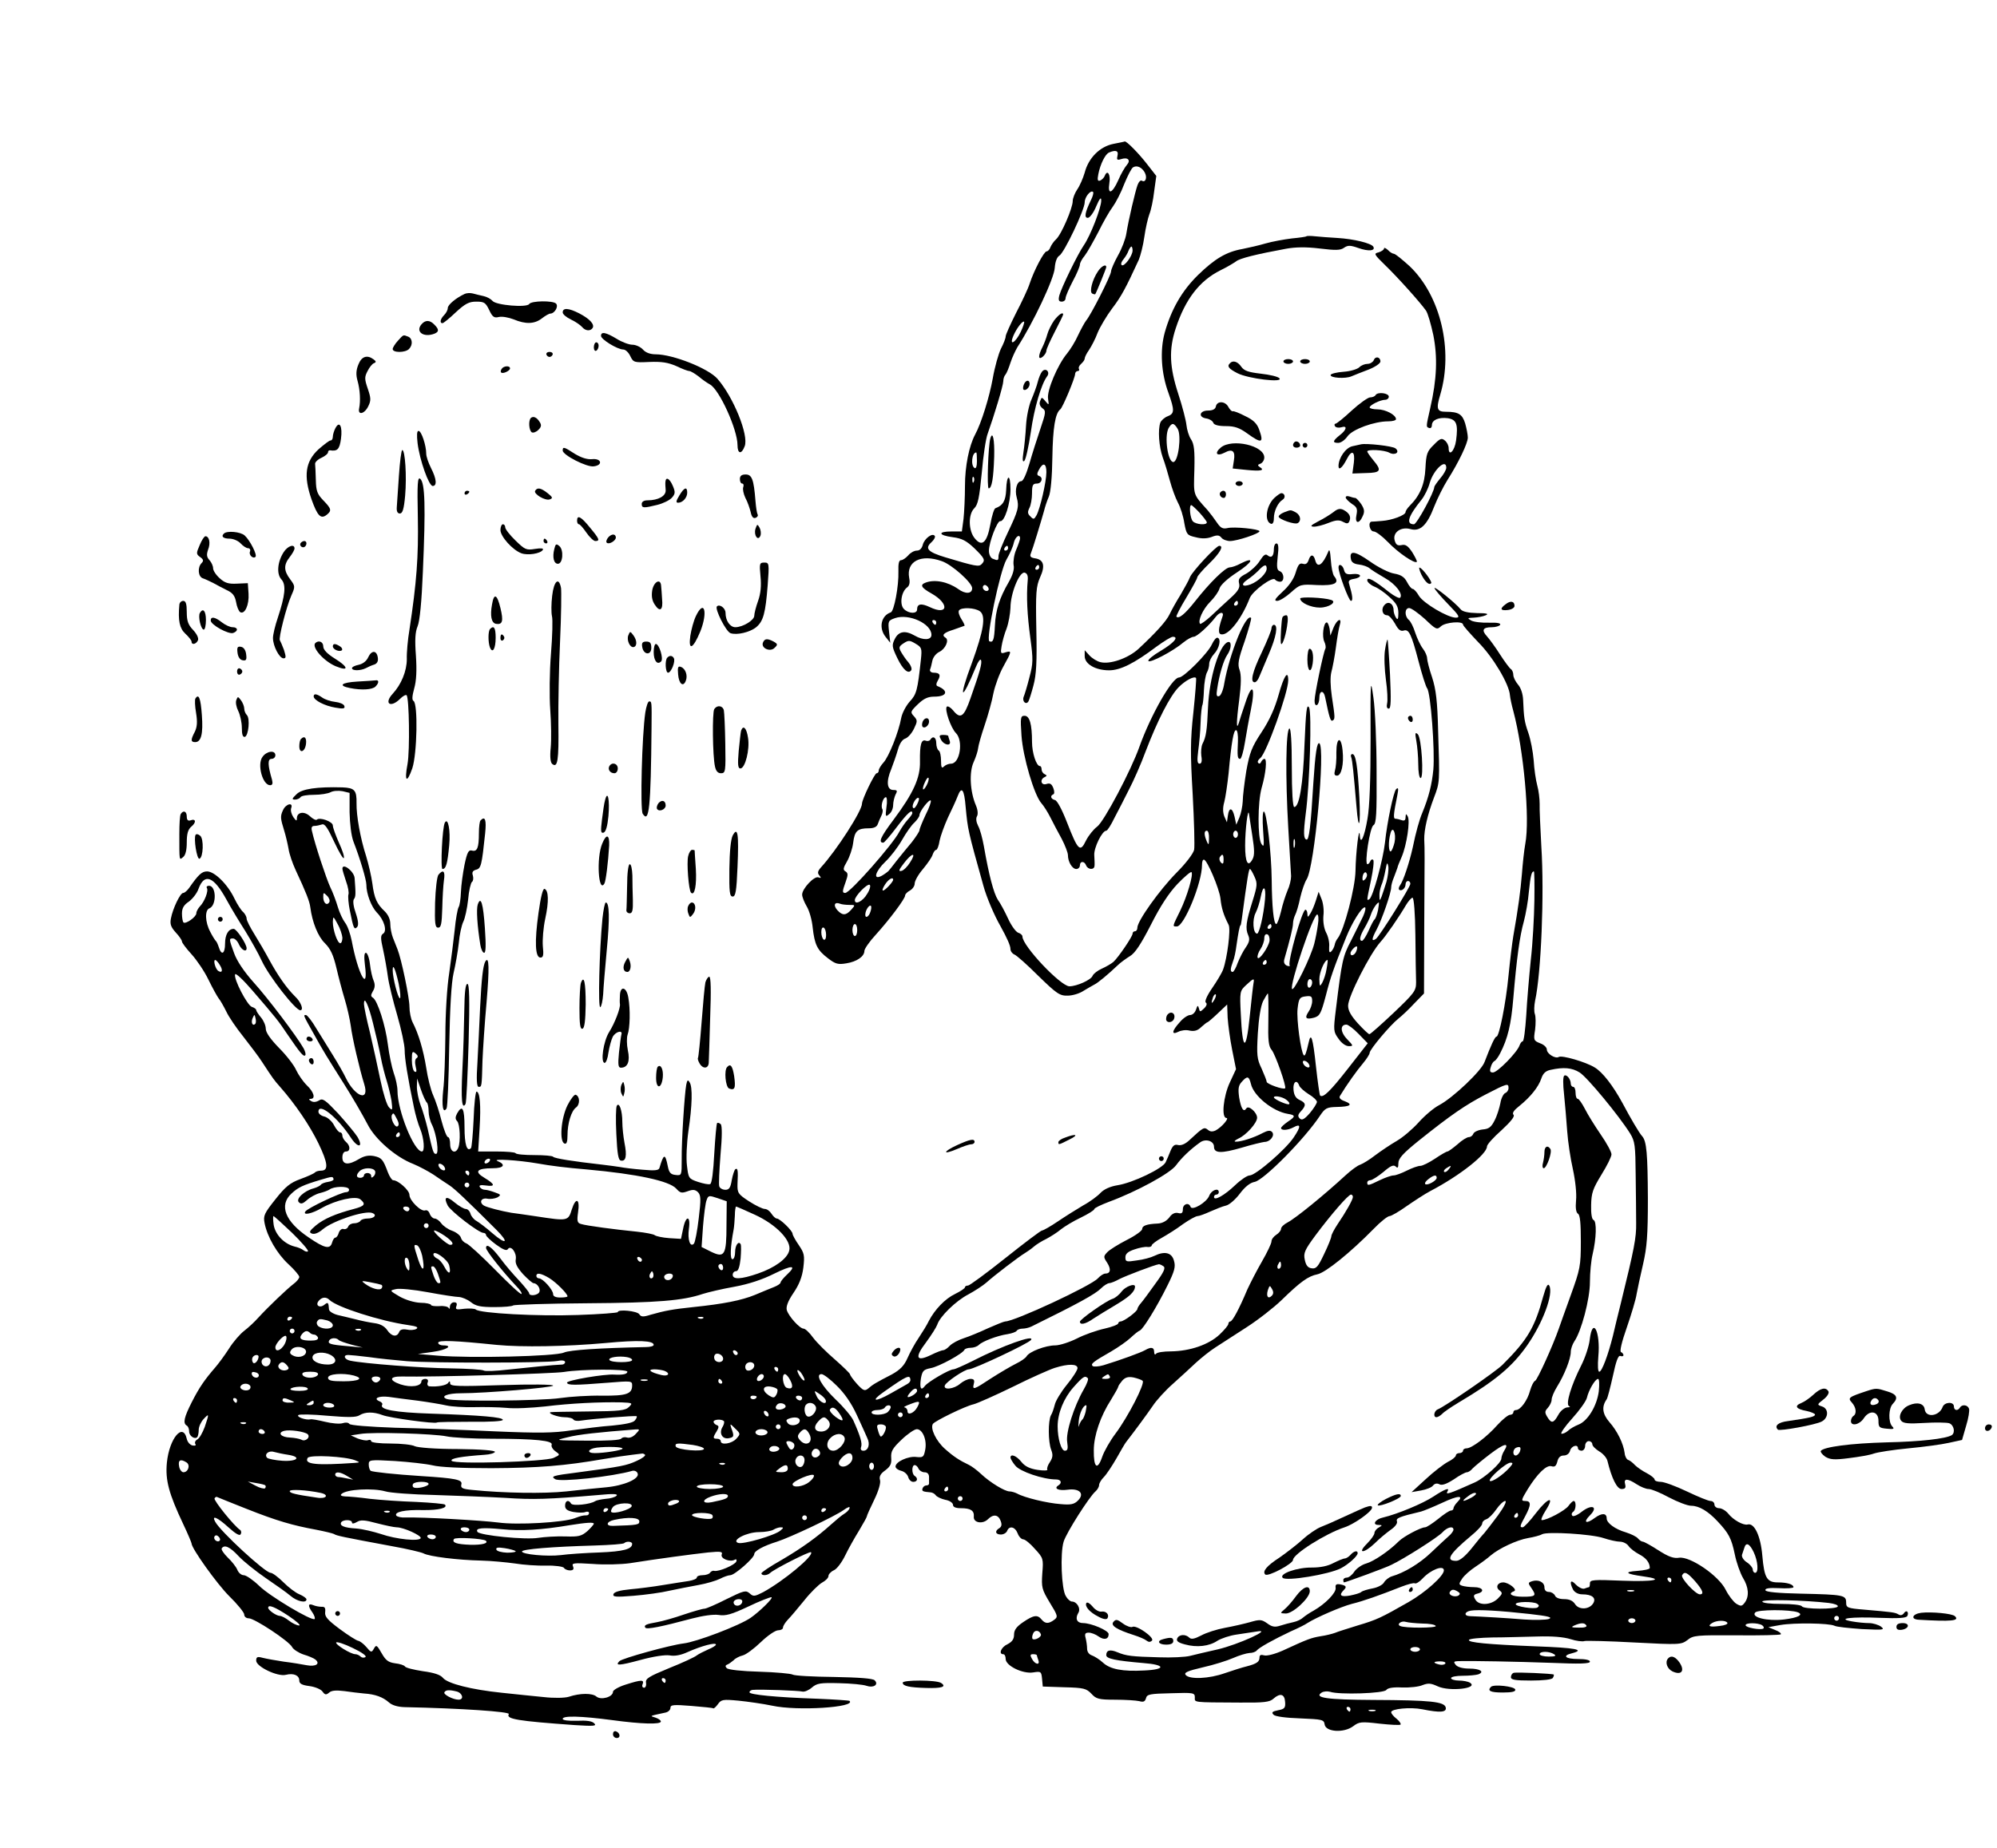 <?xml version="1.0" standalone="no"?>
<!DOCTYPE svg PUBLIC "-//W3C//DTD SVG 20010904//EN"
 "http://www.w3.org/TR/2001/REC-SVG-20010904/DTD/svg10.dtd">
<svg version="1.0" xmlns="http://www.w3.org/2000/svg"
 width="834pt" height="772pt" viewBox="0 0 834 772"
 preserveAspectRatio="xMidYMid meet">
<g transform="translate(0,772) scale(0.1,-0.1)"
fill="#000000" stroke="none">
<g>
<path d="M4650 7119 c-56 -11 -104 -58 -120 -120 -7 -24 -21 -56 -31 -70 -10
-15 -19 -37 -19 -49 0 -29 -48 -141 -70 -160 -9 -8 -19 -23 -23 -32 -3 -10
-11 -18 -16 -18 -11 0 -53 -80 -71 -135 -7 -22 -33 -77 -57 -123 -23 -46 -43
-90 -43 -97 0 -8 -9 -31 -20 -52 -10 -21 -26 -77 -34 -124 -14 -77 -47 -185
-74 -235 -25 -47 -42 -132 -42 -213 0 -47 -3 -110 -6 -138 l-7 -53 -43 0 c-59
0 -56 -16 5 -24 39 -5 57 -15 90 -46 44 -43 47 -50 30 -67 -11 -11 -25 -9
-151 29 -73 22 -87 37 -58 63 11 10 17 22 14 26 -9 15 -43 -10 -50 -36 -4 -16
-13 -25 -25 -25 -11 0 -27 -9 -36 -20 -10 -11 -23 -20 -30 -20 -9 0 -12 -15
-11 -47 2 -60 -18 -167 -32 -171 -41 -14 -51 -66 -21 -103 l19 -24 -5 46 c-5
44 -4 47 25 57 58 20 152 -23 152 -70 0 -22 -34 -24 -70 -3 -40 23 -67 18 -83
-14 -13 -26 -12 -33 10 -79 24 -50 47 -70 59 -51 3 6 -2 20 -12 32 -11 12 -24
32 -31 44 -10 18 -9 23 11 36 20 13 25 13 50 -2 25 -15 27 -19 22 -66 -14
-129 -18 -145 -47 -176 -15 -17 -31 -47 -35 -67 -11 -61 -52 -163 -74 -187
-11 -12 -20 -27 -20 -33 0 -7 -4 -12 -9 -12 -8 0 -61 -109 -61 -127 0 -30
-106 -195 -172 -267 -13 -15 -15 -23 -6 -33 8 -10 8 -12 -4 -8 -17 7 -68 -47
-68 -72 0 -10 9 -32 19 -49 11 -18 22 -57 25 -88 8 -72 19 -95 64 -129 31 -24
42 -27 77 -21 44 7 75 29 75 52 0 8 21 39 48 68 58 64 122 150 122 163 0 6 9
15 20 21 11 6 20 19 20 29 0 11 15 38 34 60 19 23 38 50 41 61 4 11 10 20 15
20 4 0 11 17 14 38 4 20 20 64 35 97 16 33 34 72 40 88 17 45 28 31 34 -45 9
-94 9 -96 74 -328 13 -48 46 -125 72 -170 26 -47 41 -80 41 -94 0 -9 7 -19 16
-23 9 -3 55 -44 101 -90 76 -74 89 -83 122 -82 20 0 50 9 66 20 17 10 37 22
45 26 15 7 57 42 97 80 12 12 36 29 52 39 21 12 46 50 88 132 40 79 75 132
111 170 29 30 55 52 58 49 9 -9 -18 -101 -47 -161 -34 -69 -33 -66 -14 -66 30
0 105 182 105 257 0 13 3 23 8 22 13 0 64 -120 69 -162 4 -40 13 -69 34 -110
10 -18 -6 -141 -23 -187 -5 -14 -26 -49 -46 -78 -22 -32 -32 -56 -26 -60 6 -4
4 -13 -7 -24 -17 -16 -18 -16 -22 0 -4 14 -6 13 -12 -5 -4 -13 -15 -23 -25
-23 -9 0 -29 -13 -43 -30 -33 -36 -36 -55 -6 -40 11 6 32 9 47 5 20 -4 34 0
49 15 12 11 24 20 26 20 2 0 22 17 43 37 l39 37 2 -55 c2 -30 10 -90 19 -135
l16 -80 -26 -56 c-27 -58 -36 -148 -14 -148 13 0 -19 -38 -45 -52 -13 -6 -23
-6 -33 3 -15 12 -19 10 -76 -43 -18 -17 -35 -24 -48 -21 -14 4 -22 -2 -31 -23
-6 -16 -16 -38 -21 -49 -12 -26 -137 -86 -201 -96 -31 -5 -57 -17 -71 -32 -12
-13 -44 -37 -72 -52 -27 -16 -75 -46 -106 -67 -31 -21 -61 -38 -66 -38 -5 0
-74 -52 -153 -115 -79 -63 -150 -115 -156 -115 -7 0 -13 -3 -13 -7 0 -5 -19
-17 -41 -28 -42 -20 -85 -65 -110 -113 -7 -15 -26 -46 -42 -70 -16 -23 -37
-62 -47 -85 -14 -32 -31 -49 -65 -68 -66 -34 -81 -43 -99 -59 -15 -12 -21 -9
-47 19 -16 18 -29 36 -29 40 0 4 -29 32 -63 62 -35 30 -76 71 -91 91 -15 21
-33 38 -40 38 -16 0 -62 51 -70 77 -4 14 4 37 27 71 24 35 37 67 42 107 6 51
4 60 -19 94 -14 20 -26 42 -26 47 0 13 -53 64 -66 64 -5 0 -15 9 -22 20 -7 11
-19 20 -28 20 -9 0 -38 14 -66 32 -46 30 -49 35 -48 73 3 57 1 67 -9 61 -4 -3
-11 -24 -15 -46 -5 -31 -11 -40 -26 -40 -12 0 -23 6 -26 14 -3 7 0 67 5 132 7
76 7 122 1 128 -5 5 -12 7 -15 5 -3 -3 -8 -61 -12 -128 -4 -76 -10 -124 -17
-127 -7 -3 -29 2 -51 9 -39 13 -40 16 -46 68 -4 30 -1 95 6 144 16 107 18 185
5 204 -7 12 -10 10 -14 -10 -7 -37 -20 -235 -19 -312 0 -67 0 -68 -26 -65 -20
2 -27 10 -32 36 -11 55 -17 54 -35 -7 -3 -10 -19 -12 -72 -7 -37 3 -78 8 -92
11 -14 2 -47 7 -75 10 -124 14 -199 26 -205 33 -3 4 -38 7 -78 7 -41 0 -76 3
-79 8 -2 4 -38 7 -80 7 l-76 0 6 98 c6 97 1 152 -13 152 -4 0 -10 -52 -12
-115 -3 -64 -8 -118 -11 -121 -17 -17 -27 15 -27 87 0 79 -9 97 -31 58 -8 -15
-8 -24 0 -32 12 -12 15 -85 5 -111 -11 -28 -34 -18 -34 14 0 17 -4 30 -9 30
-5 0 -17 30 -27 68 -9 37 -25 85 -35 107 -10 22 -23 74 -29 115 -12 74 -32
142 -57 190 -7 14 -13 43 -13 65 0 37 -33 197 -50 240 -4 11 -13 33 -19 48 -6
15 -11 41 -11 58 0 19 -9 38 -23 52 -33 31 -44 54 -52 117 -4 30 -16 81 -26
114 -24 74 -41 169 -40 221 1 54 -8 64 -59 66 -106 3 -170 -6 -192 -29 -19
-18 -20 -22 -6 -22 9 0 20 5 23 10 3 6 29 10 56 10 28 0 59 5 70 11 11 6 33 7
50 4 l29 -7 0 -81 c1 -48 7 -98 16 -122 28 -72 54 -160 54 -180 0 -39 21 -93
44 -117 30 -30 44 -77 26 -88 -11 -7 -11 -19 0 -67 7 -32 16 -83 20 -113 4
-30 22 -103 39 -161 17 -59 31 -124 31 -145 0 -36 12 -111 39 -241 6 -29 17
-68 26 -89 16 -39 20 -94 7 -94 -33 0 -102 171 -102 254 0 17 -7 51 -16 75 -8
24 -19 77 -24 117 -10 81 -43 183 -62 196 -10 6 -10 11 -1 27 9 14 10 28 4 43
-6 13 -13 44 -16 71 -3 26 -11 47 -17 47 -7 0 -8 -17 -4 -50 16 -121 -29 -40
-55 100 -6 30 -18 64 -28 76 -9 12 -23 41 -30 65 -7 24 -21 62 -32 84 -17 37
-64 179 -76 233 -4 15 -1 22 10 22 8 0 22 3 31 6 12 5 24 -13 52 -73 20 -43
38 -73 40 -67 3 6 -7 35 -21 65 -13 30 -25 62 -25 71 0 16 -55 36 -67 24 -4
-3 -16 3 -28 14 -24 23 -55 18 -55 -8 0 -13 -3 -12 -15 5 -8 12 -12 28 -9 37
10 26 -22 19 -34 -8 -12 -26 -11 -34 5 -86 6 -19 14 -53 18 -75 3 -22 17 -62
30 -90 43 -92 58 -130 61 -155 8 -62 32 -122 61 -150 23 -23 35 -48 48 -103 9
-39 25 -99 35 -132 10 -33 21 -82 25 -110 6 -50 37 -182 56 -243 24 -76 -38
-55 -77 26 -9 19 -33 61 -53 93 -20 32 -51 83 -70 113 -18 31 -38 56 -43 56
-12 0 -13 2 36 -85 37 -67 51 -89 121 -200 38 -60 79 -131 101 -173 31 -61
117 -136 190 -164 24 -10 62 -30 85 -45 23 -16 53 -36 67 -45 22 -15 67 -57
195 -185 55 -55 42 -65 -17 -14 -26 23 -56 45 -66 51 -10 5 -22 19 -25 30 -3
11 -12 20 -20 20 -7 0 -28 12 -45 26 -36 31 -49 25 -30 -12 14 -25 130 -114
149 -114 6 0 11 -4 11 -9 0 -5 19 -23 42 -40 29 -21 44 -27 49 -19 12 19 38
-15 33 -43 -3 -17 6 -34 31 -62 19 -20 39 -37 43 -37 15 0 30 -22 25 -36 -5
-15 -43 -20 -43 -6 0 4 -19 28 -42 53 -24 25 -59 66 -78 92 -36 48 -60 65 -60
44 0 -12 72 -102 127 -160 15 -15 24 -29 21 -32 -3 -4 -52 42 -109 100 -57 58
-112 108 -121 111 -9 3 -20 13 -23 24 -3 10 -20 23 -37 29 -17 6 -37 20 -45
31 -8 11 -20 20 -28 20 -7 0 -16 9 -20 19 -3 11 -12 18 -19 15 -17 -7 -66 41
-66 65 0 19 -47 61 -68 61 -5 0 -15 15 -22 33 -20 54 -26 61 -58 68 -22 4 -40
1 -62 -12 -44 -27 -70 -25 -70 6 0 16 6 25 15 25 19 0 19 24 0 40 -8 7 -15 19
-15 26 0 8 -4 14 -10 14 -5 0 -16 13 -25 30 -8 16 -27 33 -40 36 -14 3 -25 12
-25 20 0 41 80 -23 136 -109 29 -44 53 -41 27 4 -10 16 -46 59 -80 97 -55 58
-65 66 -81 55 -12 -7 -24 -8 -33 -2 -10 6 -10 9 -1 9 21 0 13 29 -17 57 -16
16 -35 44 -44 63 -8 19 -40 61 -71 92 -36 37 -56 65 -56 81 0 13 -9 34 -20 47
-11 13 -20 27 -20 31 0 4 -8 10 -18 13 -19 6 -77 117 -70 136 2 7 34 -23 71
-66 100 -116 109 -127 147 -184 54 -79 68 -96 75 -88 3 3 0 16 -7 29 -29 51
-150 211 -210 277 -40 45 -69 89 -80 120 -22 60 -22 62 -5 62 8 0 19 -11 25
-25 11 -24 32 -34 32 -16 0 18 -42 81 -54 81 -22 0 -36 -24 -36 -62 0 -42 -15
-51 -26 -15 -4 12 -9 24 -13 27 -3 3 -14 20 -23 38 -22 41 -23 91 -3 98 30 12
29 94 -2 94 -8 0 -12 -4 -9 -9 8 -12 -10 -58 -29 -77 -8 -9 -15 -21 -15 -29 0
-15 -45 -47 -54 -38 -3 4 -6 20 -6 37 0 23 8 36 29 50 15 11 34 35 40 53 25
68 64 52 117 -45 20 -37 56 -96 79 -132 22 -36 54 -92 69 -125 30 -64 140
-205 160 -205 16 0 3 35 -22 58 -36 36 -71 86 -107 152 -16 30 -44 78 -62 107
-18 29 -33 58 -33 66 0 8 -7 20 -14 27 -8 6 -25 32 -37 57 -28 59 -83 113
-114 113 -22 0 -36 -13 -75 -69 -8 -11 -19 -21 -25 -21 -12 0 -43 -64 -51
-106 -5 -24 0 -37 20 -59 14 -15 26 -32 26 -38 0 -5 18 -29 39 -52 22 -24 54
-71 71 -106 17 -35 37 -71 43 -79 7 -8 21 -33 32 -55 10 -22 42 -69 71 -105
28 -36 64 -83 78 -105 47 -72 51 -77 74 -103 67 -76 126 -164 162 -238 40 -83
43 -114 11 -114 -10 0 -21 -3 -25 -7 -4 -5 -31 -17 -61 -28 -44 -16 -63 -32
-105 -85 -46 -58 -51 -68 -45 -99 11 -57 52 -128 100 -172 25 -23 45 -47 45
-53 0 -6 -11 -20 -25 -30 -26 -20 -104 -94 -147 -141 -15 -17 -41 -41 -58 -54
-17 -13 -46 -46 -64 -75 -18 -28 -44 -63 -57 -78 -45 -52 -67 -84 -98 -145
-32 -63 -38 -88 -21 -98 6 -3 10 -14 10 -25 0 -18 23 -34 34 -23 3 4 6 17 6
30 0 13 9 33 20 45 24 26 24 23 5 -33 -9 -24 -22 -47 -31 -52 -8 -4 -12 -13
-8 -19 4 -6 -1 -8 -12 -6 -10 2 -21 14 -24 28 -16 70 -73 1 -83 -100 -7 -73 8
-129 69 -258 19 -40 34 -76 34 -79 0 -21 106 -169 157 -220 35 -34 63 -69 63
-77 0 -9 8 -16 19 -16 24 0 168 -95 181 -120 5 -10 27 -24 47 -31 21 -6 44
-16 50 -21 22 -18 2 -31 -36 -24 -20 4 -63 11 -96 15 -33 5 -72 12 -88 16 -22
6 -27 4 -27 -12 0 -25 90 -68 124 -59 32 8 56 -2 56 -24 0 -13 11 -19 42 -23
23 -3 48 -13 55 -23 10 -14 15 -15 28 -4 10 9 30 10 63 6 26 -4 63 -8 82 -10
47 -3 79 -15 104 -37 13 -12 36 -19 65 -20 238 -5 442 -19 436 -29 -13 -21 37
-29 275 -46 80 -5 93 -4 82 7 -9 10 -32 13 -73 11 -35 -1 -59 2 -59 8 0 14 76
12 205 -5 125 -17 205 -19 205 -6 0 5 -10 12 -22 16 -25 8 -29 6 40 21 12 2
22 11 22 20 0 13 13 14 88 8 48 -4 89 -8 91 -10 2 -2 11 6 19 17 14 20 21 21
86 15 39 -4 103 -13 141 -21 105 -23 351 -7 323 20 -2 2 -62 6 -133 9 -175 6
-285 17 -285 27 0 5 6 9 13 10 33 3 194 -3 208 -7 9 -2 26 5 40 17 21 18 35
20 114 18 49 -1 101 -6 114 -11 29 -10 52 5 34 23 -8 8 -67 12 -170 14 -88 1
-165 5 -173 10 -7 4 -70 10 -139 12 -73 2 -130 8 -136 15 -7 7 -6 12 3 15 7 3
18 11 26 18 7 8 25 17 38 20 13 3 47 28 76 56 28 27 60 49 72 49 11 0 20 5 20
11 0 7 9 21 20 33 12 12 42 48 69 81 26 33 60 66 74 74 15 8 27 20 27 28 0 7
10 18 23 24 12 5 33 33 47 62 14 29 40 75 58 104 17 29 32 55 32 58 0 4 14 35
31 70 19 39 28 72 24 83 -4 14 2 26 22 40 21 16 27 27 25 52 -2 27 5 40 43 76
25 24 54 44 64 44 24 0 43 -45 35 -86 -6 -31 -9 -33 -38 -30 -33 4 -86 -20
-86 -40 0 -7 11 -15 24 -18 13 -3 26 -15 29 -26 3 -11 12 -20 21 -20 18 0 21
15 6 25 -13 8 -13 45 0 45 6 0 13 -7 16 -15 4 -8 15 -15 25 -15 12 0 19 -7 19
-20 0 -11 0 -23 0 -27 0 -5 -5 -8 -12 -8 -6 0 -13 -6 -15 -12 -4 -12 0 -14 35
-17 7 -1 16 -6 20 -12 4 -6 22 -15 40 -19 18 -3 32 -13 32 -21 0 -9 11 -14 33
-14 41 0 56 -10 54 -35 -3 -26 37 -33 59 -11 22 22 43 20 53 -7 6 -15 4 -24
-5 -30 -21 -12 -17 -27 6 -27 11 0 23 7 26 15 9 23 33 18 44 -10 5 -14 16 -25
23 -25 8 0 30 -18 49 -40 35 -38 36 -41 31 -102 -4 -59 -2 -67 31 -122 34 -55
35 -60 19 -72 -24 -18 -38 -17 -53 1 -17 21 -33 19 -77 -11 -28 -19 -38 -33
-38 -52 0 -19 -8 -30 -27 -40 -27 -12 -39 -42 -18 -42 6 0 10 -9 10 -20 0 -28
71 -63 115 -56 32 5 34 4 37 -27 l3 -32 90 -3 c81 -2 92 -5 113 -27 20 -22 31
-25 100 -25 42 0 87 -3 100 -6 17 -5 24 -2 28 12 4 17 17 19 105 21 93 3 99 2
99 -17 0 -22 -13 -21 188 -22 100 -1 125 2 140 16 28 25 47 20 49 -13 2 -25
-2 -30 -29 -35 -25 -5 -29 -9 -19 -19 7 -7 50 -13 111 -15 92 -4 99 -5 102
-25 4 -32 80 -37 119 -8 25 19 34 20 110 11 46 -5 85 -7 88 -4 3 3 -4 14 -16
24 -13 10 -23 22 -23 28 0 14 80 22 130 12 74 -15 102 -13 98 7 -5 25 -63 31
-303 32 -195 1 -249 9 -215 31 8 5 24 6 35 3 37 -13 227 -7 235 8 6 8 27 12
66 10 31 -1 70 3 85 10 24 9 35 8 63 -5 49 -23 173 -9 135 15 -8 5 -29 9 -46
9 -18 0 -33 5 -33 10 0 6 22 10 49 10 27 0 56 3 65 6 28 11 6 24 -38 24 -27 0
-48 6 -56 15 -10 12 -9 15 6 16 61 2 251 -2 392 -7 118 -5 162 -4 162 5 0 7
-19 11 -50 11 -53 0 -67 14 -25 24 58 15 14 23 -152 29 -200 8 -285 16 -278
27 3 5 47 9 97 10 51 0 136 3 188 4 62 2 110 -2 139 -11 24 -8 51 -11 58 -8 8
2 102 0 209 -6 189 -10 195 -9 221 10 24 20 38 21 205 20 98 -1 181 1 185 4 3
4 -7 12 -23 18 l-29 12 50 9 c58 10 203 8 226 -3 9 -5 60 -10 115 -14 89 -4
97 -4 80 10 -11 8 -34 15 -50 15 -17 0 -49 3 -71 7 -69 12 -3 20 116 15 76 -3
108 -1 114 7 4 7 4 15 0 19 -3 3 -10 0 -14 -7 -6 -8 -14 -10 -22 -5 -15 9 -26
10 -141 20 -73 6 -78 8 -78 30 0 31 -11 33 -189 37 -97 2 -146 7 -148 14 -3 8
14 11 56 9 34 -2 61 0 61 4 0 12 -27 20 -65 20 -46 0 -57 19 -65 111 -7 83
-33 138 -61 131 -18 -5 -61 19 -82 46 -10 12 -27 22 -38 22 -10 0 -19 7 -19
15 0 8 -7 15 -16 15 -9 0 -53 18 -99 40 -46 22 -95 40 -109 40 -14 0 -26 4
-26 10 0 5 -15 17 -32 26 -18 9 -41 25 -50 34 -9 10 -22 20 -29 22 -6 2 -13
15 -14 28 -5 40 -31 93 -64 130 -29 34 -33 64 -11 95 4 6 15 49 26 98 13 61
22 86 31 83 7 -3 13 -1 13 3 0 5 -5 11 -10 13 -7 2 3 43 24 103 19 55 38 118
41 140 4 22 16 78 27 125 16 70 20 119 20 273 -1 187 -5 240 -24 261 -12 13
-48 74 -83 140 -40 73 -82 127 -115 147 -37 23 -137 52 -150 44 -14 -9 -50 13
-50 31 0 9 -13 21 -28 26 -27 11 -28 13 -21 57 3 25 3 55 -1 65 -4 11 -3 36 1
56 25 112 39 444 26 645 -4 77 -8 157 -7 177 0 21 -4 56 -10 77 -6 22 -13 69
-15 106 -3 36 -13 87 -22 113 -17 48 -19 65 -22 138 -1 25 -9 50 -21 64 -11
13 -20 31 -20 41 0 10 -5 21 -10 24 -6 4 -26 31 -46 62 -19 30 -44 64 -54 75
-24 26 -17 38 20 38 16 0 32 5 35 10 4 7 -13 10 -47 9 -30 -1 -63 3 -74 9 -17
10 -16 11 11 12 17 1 39 5 50 10 14 6 4 9 -36 9 -38 1 -61 6 -69 16 -22 27
-113 100 -109 88 2 -7 28 -37 58 -68 45 -46 50 -55 31 -55 -34 0 -135 60 -154
91 -9 16 -21 29 -26 29 -5 0 -16 13 -24 29 -11 21 -25 30 -53 35 -21 3 -67 26
-102 51 -64 45 -87 47 -79 9 2 -13 14 -20 33 -22 17 -2 37 -9 45 -16 8 -7 37
-25 63 -40 46 -26 78 -68 64 -83 -4 -3 -24 7 -45 23 -65 52 -92 66 -92 50 0
-7 13 -19 29 -26 16 -6 45 -26 65 -45 28 -25 36 -40 36 -66 0 -26 -3 -30 -10
-19 -5 8 -10 22 -10 31 0 27 -21 40 -37 23 -17 -17 -10 -44 10 -44 8 0 22 -16
33 -35 13 -25 23 -33 36 -29 22 7 32 -13 63 -131 14 -54 30 -104 35 -110 15
-18 33 -260 26 -340 -6 -62 -19 -114 -46 -180 -12 -28 -27 -81 -40 -145 -14
-63 -39 -139 -53 -158 -5 -7 -7 -15 -4 -18 9 -9 27 5 27 22 0 8 5 14 10 14 6
0 10 -5 10 -12 0 -13 -129 -220 -144 -230 -19 -13 -18 0 3 39 22 41 61 153 61
177 0 8 5 27 12 43 6 15 12 33 14 38 1 6 9 26 18 46 21 50 36 150 25 169 -7
12 -8 12 -9 -4 0 -12 -5 -16 -16 -12 -9 3 -20 6 -26 6 -10 0 -9 16 8 100 5 26
4 32 -5 24 -11 -10 -38 -138 -47 -224 -8 -72 -50 -226 -65 -236 -12 -7 -12
-10 7 81 9 42 13 80 9 83 -4 4 -10 1 -12 -5 -3 -7 -8 -13 -12 -13 -14 0 10
155 25 163 12 7 14 47 13 225 0 119 -6 258 -13 307 -12 86 -13 79 -12 -170 0
-171 -4 -286 -13 -335 -13 -78 -30 -113 -32 -69 -3 45 -17 -75 -18 -148 -1
-72 -48 -249 -74 -282 -6 -7 -12 -20 -13 -28 -2 -9 -8 -21 -14 -27 -8 -8 -10
-3 -9 19 2 17 -4 44 -13 60 -9 18 -13 46 -11 70 3 22 -1 54 -8 70 l-12 30 -11
-35 c-6 -19 -16 -44 -23 -55 -11 -18 -12 -18 -13 -2 0 9 -4 17 -8 17 -14 0
-75 -218 -66 -232 3 -4 -2 -5 -11 -2 -11 5 -15 14 -11 28 23 79 36 133 36 148
0 10 4 26 9 36 5 9 15 42 21 72 7 30 19 65 27 77 33 50 79 552 53 568 -10 6
-17 -43 -25 -165 -11 -184 -18 -241 -29 -237 -12 4 -13 27 -3 107 17 126 26
424 14 445 -10 16 -13 -14 -19 -155 -6 -168 -22 -262 -43 -261 -6 1 -10 63
-10 166 0 106 -4 164 -10 162 -15 -5 -17 -204 -5 -412 6 -99 11 -191 12 -205
0 -14 -6 -41 -15 -60 -8 -19 -21 -59 -27 -87 -7 -29 -16 -53 -20 -53 -11 0
-18 74 -19 185 -1 110 -21 285 -33 285 -5 0 -6 -35 -3 -77 5 -67 4 -75 -7 -58
-16 25 -16 173 1 234 18 62 23 121 12 121 -5 0 -11 -6 -14 -12 -2 -7 -8 -10
-12 -5 -5 4 -1 13 8 20 25 18 117 274 117 325 0 46 -18 19 -40 -60 -16 -57
-38 -106 -71 -156 -41 -62 -50 -85 -64 -162 -8 -50 -15 -107 -15 -128 -1 -20
-7 -50 -14 -67 l-13 -30 -7 33 c-9 39 -23 42 -28 5 l-4 -28 -11 25 c-6 16 -7
36 0 60 5 19 13 73 18 120 12 132 21 180 31 180 6 0 9 -21 8 -47 -3 -62 -2
-73 9 -73 5 0 14 30 20 68 6 37 17 99 25 137 20 98 5 116 -23 29 -13 -38 -25
-75 -27 -83 -11 -35 -11 2 1 93 9 71 9 106 2 127 -9 23 -6 44 21 120 17 51 29
95 27 98 -21 21 -90 -148 -112 -273 -4 -27 -14 -52 -22 -54 -10 -3 -12 4 -8
29 9 61 27 121 42 143 18 25 20 59 3 54 -36 -12 -78 -150 -83 -273 -4 -96 -8
-123 -23 -152 -5 -10 -7 -33 -5 -50 4 -22 1 -33 -7 -33 -10 0 -11 13 -6 53 4
28 9 82 10 118 1 36 5 70 8 75 2 5 5 33 6 62 1 29 7 62 12 72 6 10 10 27 10
37 0 11 9 29 20 41 22 23 31 63 15 68 -6 2 -16 -11 -24 -28 -16 -36 -117 -138
-137 -138 -29 0 -118 -157 -165 -288 -35 -100 -149 -315 -177 -335 -15 -11
-36 -37 -47 -59 -24 -50 -33 -41 -79 77 -21 54 -41 91 -50 93 -17 4 -22 18 -7
24 5 2 5 13 0 26 -7 18 -14 22 -29 17 -22 -7 -29 19 -7 29 10 5 10 7 0 12 -7
3 -13 12 -13 20 0 8 -3 14 -7 14 -15 0 -33 55 -33 101 0 74 -10 109 -31 109
-17 0 -18 -7 -13 -82 6 -90 53 -249 83 -283 10 -11 27 -38 38 -60 11 -22 32
-62 47 -89 14 -27 26 -58 26 -68 0 -28 18 -58 35 -58 8 0 15 7 15 15 0 19 19
19 26 0 7 -18 34 -20 35 -2 1 6 0 27 -1 45 -2 31 33 102 50 102 5 0 20 24 34
53 15 28 42 81 60 117 19 36 51 108 70 160 51 133 103 234 139 270 28 28 64
47 72 38 2 -2 -3 -66 -11 -143 -13 -117 -13 -173 -3 -343 6 -112 9 -216 6
-232 -4 -16 -34 -56 -74 -96 -70 -71 -163 -201 -163 -229 0 -8 -4 -15 -10 -15
-5 0 -10 -4 -10 -10 0 -12 -60 -100 -80 -118 -8 -7 -30 -20 -48 -28 -18 -8
-35 -21 -39 -30 -6 -17 -66 -44 -97 -44 -37 1 -196 169 -196 208 0 6 -8 13
-18 16 -10 4 -29 30 -42 59 -13 28 -32 64 -43 79 -17 27 -37 102 -58 223 -6
33 -16 71 -24 85 -8 16 -10 31 -5 40 5 8 4 26 -4 45 -25 58 -29 139 -10 181
10 22 18 48 19 59 1 11 13 54 27 95 14 41 31 102 37 135 7 33 26 84 42 112 35
63 35 66 8 58 -20 -7 -21 -4 -16 26 3 19 12 52 21 74 8 22 15 61 16 86 0 60
37 151 59 147 11 -3 15 -13 13 -33 -6 -66 -2 -145 11 -240 12 -90 12 -106 -4
-165 -9 -36 -20 -72 -24 -81 -7 -19 10 -35 20 -19 3 5 13 36 21 67 12 44 15
100 12 233 -3 156 -1 180 16 219 22 48 15 74 -23 79 -17 3 -21 8 -16 20 8 19
42 131 55 177 4 17 13 44 20 60 8 18 14 83 15 165 2 123 12 184 33 200 10 7
62 132 62 148 0 6 5 12 11 12 5 0 8 4 5 9 -3 5 1 14 9 21 8 7 15 17 15 22 0 6
8 22 18 36 10 15 27 47 36 72 10 24 37 70 61 102 39 51 57 86 111 203 7 17 18
59 23 95 5 36 15 79 21 95 7 17 16 59 20 95 l9 65 -39 50 c-35 45 -86 97 -93
94 -1 -1 -22 -5 -47 -10z m17 -49 c-4 -17 -2 -20 14 -15 29 10 43 -4 25 -24
-8 -9 -25 -38 -36 -64 -25 -56 -45 -63 -37 -12 6 35 -8 59 -19 31 -3 -8 -12
-17 -19 -20 -11 -4 -13 2 -8 27 8 41 29 84 45 90 28 12 40 7 35 -13z m114 -71
c11 -21 3 -43 -12 -34 -5 4 -13 -4 -18 -17 -10 -27 -38 -147 -47 -203 -3 -22
-19 -64 -35 -92 -16 -29 -29 -59 -29 -67 0 -16 -84 -182 -104 -205 -7 -9 -22
-37 -34 -62 -11 -25 -32 -59 -46 -76 -39 -47 -85 -155 -79 -189 4 -27 4 -28
-11 -10 -15 18 -16 18 -22 1 -5 -11 -1 -22 9 -30 16 -11 15 -18 -8 -86 -14
-41 -35 -107 -46 -146 -13 -44 -26 -73 -34 -73 -18 0 -28 -36 -19 -68 11 -39
6 -56 -37 -146 -21 -44 -39 -89 -39 -98 0 -20 -2 -21 -24 -12 -9 3 -16 18 -16
33 0 36 35 126 47 124 18 -4 43 74 43 133 0 67 -16 64 -18 -3 -2 -45 -14 -65
-45 -76 -5 -1 -15 -32 -21 -67 -14 -77 -35 -96 -65 -59 -27 32 -28 101 -2 126
15 15 21 43 31 147 6 70 17 145 25 165 27 76 65 201 65 219 0 10 4 22 9 27 5
6 14 28 21 50 7 22 21 51 29 65 65 100 154 287 156 332 2 25 9 44 19 50 20 11
106 192 106 223 0 22 25 53 35 43 3 -3 -1 -18 -9 -34 -25 -52 -29 -74 -13 -74
8 0 24 21 35 48 14 33 21 41 21 25 1 -29 -45 -148 -73 -188 -26 -38 -93 -176
-102 -209 -5 -20 -2 -26 10 -26 9 0 16 6 16 14 0 8 14 40 30 71 17 31 30 63
30 70 0 7 9 24 20 37 11 14 36 59 57 99 20 41 47 88 60 105 13 18 35 60 48 95
14 34 30 66 37 70 16 10 37 0 49 -22z m-51 -326 c-1 -23 -36 -70 -46 -60 -4 4
0 15 8 24 8 10 18 26 21 36 4 9 9 17 12 17 3 0 5 -8 5 -17z m-467 -339 c-22
-46 -50 -62 -31 -17 13 31 39 65 45 59 2 -2 -4 -21 -14 -42z m-183 -540 c0
-21 -4 -33 -10 -29 -17 10 -11 65 7 65 2 0 3 -16 3 -36z m290 -46 c0 -40 -26
-152 -41 -180 -10 -18 -13 -19 -26 -5 -12 11 -12 19 -4 35 6 11 11 39 11 61 0
34 3 41 20 41 21 0 28 26 9 32 -9 3 -9 10 0 26 17 32 31 27 31 -10z m-303 -40
c-3 -8 -6 -5 -6 6 -1 11 2 17 5 13 3 -3 4 -12 1 -19z m193 -237 c0 -5 -7 -26
-16 -47 -9 -20 -13 -49 -11 -64 4 -17 -3 -41 -20 -71 -39 -67 -55 -118 -58
-182 -3 -60 -7 -72 -23 -66 -16 7 44 294 71 341 14 24 28 55 31 71 6 25 26 39
26 18z m-50 -41 c0 -5 -5 -10 -11 -10 -5 0 -7 5 -4 10 3 6 8 10 11 10 2 0 4
-4 4 -10z m-277 -54 c42 -14 127 -90 127 -113 0 -24 -28 -26 -59 -3 -43 30
-98 41 -136 26 -24 -9 -18 -21 25 -45 76 -43 70 -94 -7 -57 -36 17 -53 14 -53
-10 0 -19 -35 -18 -55 2 -19 19 -11 72 13 90 10 7 13 20 9 40 -13 69 49 101
136 70z m407 -26 c0 -5 -5 -10 -11 -10 -5 0 -7 5 -4 10 3 6 8 10 11 10 2 0 4
-4 4 -10z m-213 -96 c-9 -9 -28 6 -21 18 4 6 10 6 17 -1 6 -6 8 -13 4 -17z
m-34 -88 c25 -19 15 -80 -34 -215 -58 -155 -45 -167 17 -16 9 22 18 34 21 28
5 -14 -5 -49 -44 -160 -27 -78 -42 -89 -73 -50 -10 12 -22 19 -26 15 -10 -11
17 -89 38 -110 32 -32 17 -128 -20 -128 -10 0 -23 -5 -30 -12 -9 -9 -12 -4
-12 24 0 20 -4 40 -10 43 -5 3 -10 17 -10 31 0 24 -14 32 -25 14 -3 -5 -12 -7
-19 -4 -19 7 -25 -18 -24 -86 2 -69 -28 -134 -111 -245 -54 -72 -64 -95 -42
-95 4 0 29 29 56 65 45 59 65 77 65 58 0 -4 -9 -16 -19 -27 -11 -12 -26 -34
-35 -50 -27 -53 -206 -256 -226 -256 -13 0 -13 6 2 47 10 28 10 36 -1 43 -11
6 -10 14 6 41 11 19 23 54 26 78 6 50 18 61 65 61 22 0 34 6 38 18 3 9 10 25
15 35 5 10 7 22 4 27 -8 13 3 50 15 50 4 0 6 -19 2 -42 -5 -39 -4 -42 11 -29
10 7 17 24 17 38 0 13 5 33 10 44 9 16 7 19 -9 19 -27 0 -31 35 -9 87 9 24 22
60 28 82 7 25 18 42 31 46 11 4 27 22 36 41 15 31 15 35 0 52 -16 17 -15 20
16 50 25 24 42 32 69 32 54 0 61 25 13 44 -6 2 -6 11 2 24 13 22 8 32 -18 32
-10 0 -17 6 -15 13 3 6 7 24 10 38 3 14 16 30 29 36 25 12 42 49 26 59 -18 11
-8 21 34 34 23 8 43 15 45 16 2 1 -4 14 -13 28 -9 14 -14 30 -10 36 9 14 67
12 88 -4z m1858 -32 c46 -44 50 -46 67 -30 19 17 92 23 92 7 0 -5 29 -37 63
-73 62 -62 130 -176 133 -223 1 -11 7 -40 14 -65 43 -161 70 -450 50 -555 -5
-27 -11 -84 -14 -125 -6 -72 -15 -141 -36 -260 -5 -30 -14 -104 -20 -165 -11
-116 -39 -255 -50 -255 -7 0 -24 -38 -50 -106 -13 -37 -131 -149 -189 -180
-22 -11 -61 -44 -86 -72 -25 -28 -66 -63 -92 -78 -26 -15 -66 -42 -90 -60 -23
-18 -51 -35 -62 -39 -11 -3 -38 -23 -61 -44 -90 -83 -208 -179 -242 -197 -16
-8 -28 -20 -28 -27 0 -7 -9 -18 -20 -25 -11 -7 -20 -19 -20 -28 0 -8 -18 -46
-40 -84 -22 -38 -49 -91 -61 -117 -34 -81 -62 -133 -71 -133 -4 0 -8 -5 -8
-10 0 -6 -17 -26 -37 -45 -45 -42 -123 -69 -203 -70 -30 0 -58 -4 -62 -10 -4
-6 -8 -2 -8 8 0 19 -12 22 -38 7 -17 -10 -105 -42 -174 -63 -21 -6 -41 -7 -45
-3 -9 9 3 18 78 61 29 17 65 42 81 57 15 14 32 28 38 30 13 4 71 98 115 187
31 62 35 80 28 104 -9 35 -39 42 -82 21 -14 -7 -47 -16 -73 -19 -44 -7 -48 -6
-48 13 0 15 11 24 38 33 20 7 45 12 55 10 9 -1 17 2 17 7 0 4 19 19 43 32 23
13 63 38 88 57 26 18 53 33 60 33 7 0 31 9 53 19 23 10 52 22 66 25 14 3 40
26 58 50 21 28 43 46 62 49 39 8 209 180 273 277 21 31 28 35 70 36 57 1 69
10 33 24 -18 6 -25 14 -20 22 29 48 72 108 96 136 15 18 28 38 28 44 0 14 86
116 120 143 14 11 44 39 66 63 l41 42 1 283 c2 312 2 313 0 360 -1 40 14 105
41 176 24 63 24 63 17 277 -3 126 -9 174 -25 224 -12 35 -21 71 -21 80 0 10
-8 28 -18 41 -10 13 -24 43 -32 67 -7 23 -19 47 -27 53 -18 16 -17 49 2 49 9
0 38 -21 66 -46z m-2041 -14 c0 -5 -2 -10 -4 -10 -3 0 -8 5 -11 10 -3 6 -1 10
4 10 6 0 11 -4 11 -10z m-40 -680 c-16 -30 -22 -19 -7 13 6 14 13 22 15 17 2
-5 -2 -19 -8 -30z m-41 -82 c-8 -14 -14 -18 -17 -10 -4 13 17 46 25 38 3 -2
-1 -15 -8 -28z m37 -41 c-14 -30 -26 -59 -26 -65 0 -5 -15 -28 -32 -50 -18
-21 -46 -56 -63 -77 -16 -21 -32 -41 -35 -44 -3 -3 -15 -12 -27 -19 -39 -21
-28 18 15 59 21 20 52 60 69 90 17 30 40 63 52 73 11 11 21 25 21 31 0 16 41
68 47 61 3 -3 -6 -30 -21 -59z m1364 -88 c9 -58 10 -81 1 -98 -19 -36 -31 -14
-31 57 0 66 12 162 16 132 1 -8 8 -49 14 -91z m594 -28 c-4 -17 -11 -34 -15
-37 -10 -6 -12 40 -2 75 9 35 25 1 17 -38z m-775 17 c0 -28 -2 -30 -9 -13 -12
28 -12 45 0 45 6 0 10 -15 9 -32z m121 17 c0 -8 -4 -15 -10 -15 -5 0 -10 7
-10 15 0 8 5 15 10 15 6 0 10 -7 10 -15z m237 -52 c-3 -10 -5 -4 -5 12 0 17 2
24 5 18 2 -7 2 -21 0 -30z m-1606 -65 c-11 -18 -28 -35 -37 -36 -13 -3 -10 5
11 32 34 45 54 47 26 4z m1309 10 c0 -16 -3 -19 -11 -11 -6 6 -8 16 -5 22 11
17 16 13 16 -11z m680 -92 c-7 -23 -16 -50 -20 -61 -8 -19 -9 -19 -9 2 -1 12
3 32 8 45 6 13 13 41 17 63 6 33 8 35 12 16 2 -14 -2 -43 -8 -65z m-551 22
c13 -28 12 -38 -8 -102 -27 -86 -31 -114 -18 -143 7 -16 5 -28 -10 -50 -11
-15 -26 -45 -34 -65 -7 -21 -17 -38 -21 -38 -11 0 -10 13 1 43 6 14 12 45 15
69 7 48 13 83 17 83 1 0 3 11 5 25 23 172 29 210 34 210 3 0 11 -14 19 -32z
m462 -11 c-8 -8 -11 -7 -11 4 0 20 13 34 18 19 3 -7 -1 -17 -7 -23z m707 -89
c-1 -68 -7 -179 -15 -248 -7 -69 -16 -173 -19 -232 -4 -60 -10 -108 -15 -108
-4 0 -10 -8 -13 -17 -10 -29 -92 -113 -111 -113 -12 0 -15 5 -9 23 3 12 11 24
16 25 4 2 15 16 23 32 32 62 46 121 55 230 14 167 27 261 44 321 8 30 18 86
21 124 7 67 11 85 21 85 2 0 3 -55 2 -122z m-2678 87 c0 -9 -34 -45 -42 -45
-5 0 -1 11 8 25 14 22 34 34 34 20z m-108 -58 c-18 -32 -52 -49 -52 -27 0 17
52 70 62 64 5 -3 1 -20 -10 -37z m1661 -24 c-6 -68 -24 -143 -33 -143 -17 0
-21 59 -6 87 8 16 17 45 21 66 10 53 23 46 18 -10z m-3908 -12 c-10 -16 -25
-3 -25 22 0 20 1 20 16 5 9 -9 13 -21 9 -27z m4536 -138 c1 -87 2 -175 3 -196
0 -36 -7 -45 -94 -128 -52 -49 -97 -89 -101 -89 -4 0 -25 20 -48 45 -28 31
-41 53 -41 74 0 38 91 217 135 266 23 25 78 105 106 153 10 17 23 32 28 32 6
0 11 -66 12 -157z m-2364 127 c25 0 26 0 8 -20 -22 -25 -37 -25 -58 -2 -18 20
-12 36 11 27 7 -3 25 -5 39 -5z m2208 -22 c-4 -18 -10 -35 -14 -38 -4 -3 -15
-24 -25 -47 -11 -24 -23 -43 -28 -43 -13 0 -9 20 11 54 10 17 22 42 26 55 7
22 25 50 33 51 2 0 0 -15 -3 -32z m-2120 -7 c-7 -23 -24 -29 -21 -8 2 18 17
39 23 33 3 -2 2 -14 -2 -25z m2058 -18 c-10 -21 -33 -67 -51 -103 -34 -65 -38
-82 -63 -287 -11 -88 -10 -93 11 -122 12 -18 30 -31 43 -31 20 0 19 2 -7 29
-29 30 -30 61 -3 61 7 0 30 -17 51 -39 l38 -39 -82 -105 c-75 -96 -105 -125
-117 -113 -2 2 -10 56 -17 120 -13 122 -21 147 -31 100 -10 -44 -15 -57 -20
-52 -12 12 -31 150 -26 194 5 44 9 49 34 52 23 3 27 0 27 -20 0 -13 -7 -33
-15 -44 -18 -27 -11 -34 23 -25 24 7 29 17 49 92 20 78 31 110 85 244 24 60
64 125 78 125 5 0 2 -17 -7 -37z m-189 -35 c-3 -24 -10 -59 -15 -79 -14 -56
-86 -203 -93 -190 -11 17 88 311 105 311 5 0 7 -19 3 -42z m-4074 -55 c0 -13
-4 -23 -9 -23 -12 0 -31 56 -31 89 1 25 2 25 20 -9 11 -19 19 -45 20 -57z
m2150 32 c0 -14 -4 -25 -10 -25 -5 0 -10 11 -10 25 0 14 5 25 10 25 6 0 10
-11 10 -25z m1730 15 c0 -5 -5 -10 -11 -10 -5 0 -7 5 -4 10 3 6 8 10 11 10 2
0 4 -4 4 -10z m-1860 -36 c0 -14 -4 -22 -10 -19 -5 3 -10 17 -10 31 0 14 4 22
10 19 6 -3 10 -17 10 -31z m1852 -24 c-5 -28 -45 -85 -50 -70 -2 6 3 22 12 35
9 13 16 34 16 45 0 13 5 20 13 17 6 -2 10 -14 9 -27z m362 -44 c-6 -16 -24
-23 -24 -8 0 10 22 33 27 28 2 -2 1 -11 -3 -20z m-4746 -57 c14 -22 10 -35 -6
-25 -12 7 -23 46 -13 46 3 0 12 -9 19 -21z m4372 11 c0 -5 -5 -10 -11 -10 -5
0 -7 5 -4 10 3 6 8 10 11 10 2 0 4 -4 4 -10z m250 -28 c-3 -21 -12 -46 -18
-57 -10 -18 -11 -16 -12 15 0 29 22 80 34 80 2 0 0 -17 -4 -38z m-3875 -61 c7
-34 9 -61 5 -61 -8 0 -30 86 -30 117 0 32 12 3 25 -56z m3570 2 c-2 -10 -9
-74 -16 -141 -15 -147 -30 -143 -37 10 -5 96 -4 99 22 123 32 30 35 30 31 8z
m245 3 c0 -8 -4 -18 -10 -21 -5 -3 -10 3 -10 14 0 12 5 21 10 21 6 0 10 -6 10
-14z m-409 -73 c-12 -20 -14 -14 -5 12 4 9 9 14 11 11 3 -2 0 -13 -6 -23z
m226 -82 c-2 -88 1 -112 14 -127 15 -18 63 -154 56 -160 -7 -7 -77 18 -77 27
0 5 -10 30 -21 55 -20 41 -21 57 -16 147 4 64 12 114 22 135 9 17 18 32 20 32
2 0 3 -49 2 -109z m-3739 -16 c11 -44 26 -107 32 -140 6 -33 18 -78 25 -100 7
-22 16 -60 20 -83 5 -40 4 -43 -10 -28 -9 8 -25 59 -36 113 -11 54 -31 144
-44 200 -14 55 -25 109 -25 119 0 37 19 -3 38 -81z m-492 -2 c-11 -11 -19 6
-11 24 8 17 8 17 12 0 3 -10 2 -21 -1 -24z m674 -143 c-7 -4 -8 -18 -4 -35 5
-20 4 -26 -5 -21 -6 4 -11 25 -11 48 0 35 2 39 15 28 11 -9 12 -15 5 -20z
m3728 -29 c3 -8 -1 -12 -9 -9 -7 2 -15 10 -17 17 -3 8 1 12 9 9 7 -2 15 -10
17 -17z m1129 -31 c31 -19 164 -180 211 -255 20 -33 22 -50 23 -173 1 -76 2
-166 2 -202 1 -60 -8 -106 -63 -330 -12 -47 -27 -110 -34 -140 -20 -80 -46
-150 -57 -150 -6 0 -7 26 -4 63 10 104 -24 171 -36 70 -3 -26 -19 -75 -36
-108 -41 -81 -66 -162 -50 -169 7 -2 3 -5 -8 -5 -11 -1 -28 -14 -37 -31 -20
-36 -29 -37 -46 -9 -11 18 -11 24 2 38 9 10 16 25 16 34 0 10 10 34 23 55 30
48 57 116 57 145 0 12 7 32 15 44 29 42 65 176 65 248 0 39 5 90 11 115 16 67
18 138 4 144 -7 2 -11 27 -10 62 1 51 7 68 43 127 23 37 42 75 42 85 0 10 -20
47 -45 83 -24 35 -54 83 -66 107 -12 23 -25 42 -30 42 -5 0 -9 11 -9 25 0 14
-4 25 -10 25 -5 0 -10 6 -10 13 0 19 -17 40 -27 34 -6 -4 -6 -35 -1 -79 4 -40
10 -109 13 -153 3 -44 14 -116 24 -160 10 -46 16 -101 13 -129 -3 -32 0 -51 8
-56 9 -5 12 -41 12 -116 0 -102 -3 -116 -42 -224 -23 -63 -45 -126 -50 -140
-25 -72 -90 -215 -99 -218 -6 -2 -15 -20 -21 -41 -11 -41 -40 -81 -59 -81 -6
0 -11 -4 -11 -10 0 -5 -6 -10 -14 -10 -7 0 -31 -19 -52 -42 -45 -51 -108 -98
-129 -98 -8 0 -15 -4 -15 -10 0 -5 -7 -10 -15 -10 -8 0 -15 -4 -15 -10 0 -5
-15 -18 -34 -27 -18 -10 -60 -42 -92 -72 l-59 -54 40 7 c22 4 45 13 50 21 7 8
16 10 26 5 10 -6 29 0 60 20 24 17 49 30 55 30 6 0 17 7 24 16 8 8 40 35 73
60 59 45 82 50 59 14 -7 -11 -12 -26 -12 -33 0 -18 -69 -80 -110 -99 -107 -48
-125 -54 -115 -38 11 18 -11 10 -58 -21 -45 -30 -152 -74 -211 -88 -33 -7 -47
-31 -19 -31 17 -1 17 -1 1 -11 -10 -5 -18 -16 -18 -23 0 -7 -14 -27 -31 -44
-43 -43 -13 -42 32 1 19 19 48 43 66 56 19 13 30 27 27 36 -5 13 8 19 101 41
11 3 50 19 87 36 68 32 94 33 64 3 -9 -9 -16 -21 -16 -26 0 -5 -5 -9 -11 -9
-6 0 -30 -16 -53 -35 -24 -19 -48 -35 -55 -35 -17 0 -89 -38 -109 -58 -42 -42
-105 -84 -136 -93 -19 -5 -41 -21 -50 -34 -9 -14 -23 -25 -31 -25 -8 0 -15 -4
-15 -10 0 -5 1 -10 3 -10 7 0 174 61 197 73 53 25 196 116 214 136 20 22 46
28 46 11 0 -5 -9 -18 -20 -27 -11 -10 -44 -40 -73 -68 -49 -47 -113 -85 -165
-100 -12 -4 -26 -15 -32 -25 -5 -10 -26 -21 -47 -25 -21 -4 -42 -10 -48 -15
-5 -5 -27 -11 -47 -15 -39 -7 -48 1 -26 23 14 14 10 19 -17 24 -15 2 -19 -2
-17 -15 3 -20 -43 -67 -92 -95 -17 -9 -37 -23 -44 -29 -7 -7 -25 -16 -40 -19
-15 -3 -40 -10 -56 -15 -22 -7 -34 -5 -54 10 -23 16 -30 17 -71 5 -25 -7 -73
-18 -106 -24 -33 -6 -77 -20 -99 -32 -27 -14 -41 -17 -49 -9 -16 16 -44 14
-51 -4 -4 -10 5 -17 32 -24 50 -14 102 -8 136 15 16 10 52 22 80 26 28 4 67
10 86 13 68 12 -79 -55 -165 -75 -44 -10 -96 -22 -115 -27 -19 -5 -78 -8 -130
-6 -115 3 -137 6 -173 21 -31 13 -47 9 -47 -12 0 -15 39 -23 155 -33 93 -7 95
-27 4 -31 -91 -5 -143 5 -173 33 -14 13 -35 26 -46 30 -12 4 -20 15 -20 28 0
12 -3 32 -6 44 -5 18 -2 23 13 23 10 0 29 -7 41 -16 23 -16 42 -12 42 10 0 15
-73 46 -107 46 -25 0 -34 18 -20 42 12 18 -5 48 -27 48 -6 0 -18 10 -25 23
-18 28 -24 178 -9 227 11 37 108 189 133 210 8 7 15 19 15 26 0 8 9 23 20 34
11 11 34 46 52 77 18 32 36 63 40 68 38 49 88 117 112 152 15 23 53 65 85 93
31 28 74 67 96 88 22 20 58 49 80 63 22 14 81 52 130 84 50 32 116 84 147 114
79 77 111 100 150 108 34 7 137 90 235 190 28 29 58 53 66 53 7 0 40 19 72 42
32 22 76 51 99 63 124 65 236 154 236 186 0 8 27 38 61 68 39 36 56 58 50 64
-7 7 1 19 24 37 46 37 80 79 92 115 7 21 18 32 39 36 54 12 89 9 121 -11z
m-1373 -47 c11 -51 92 -116 155 -126 32 -5 32 -11 0 -32 -16 -11 -29 -23 -29
-27 0 -11 28 -10 52 3 31 17 32 4 1 -42 -33 -50 -159 -159 -184 -159 -10 0
-37 -18 -61 -41 -44 -42 -88 -67 -88 -49 0 6 5 10 10 10 6 0 10 5 10 10 0 20
-31 9 -40 -15 -11 -28 -72 -64 -78 -46 -7 20 -32 12 -32 -10 0 -16 -5 -20 -20
-16 -13 3 -26 -3 -37 -19 -12 -15 -29 -24 -48 -25 -46 -2 -65 -9 -65 -23 0 -7
-29 -28 -65 -46 -35 -18 -72 -41 -81 -51 -16 -17 -16 -20 0 -44 17 -27 14 -45
-8 -45 -7 0 -21 -9 -31 -20 -28 -31 -348 -180 -387 -180 -5 0 -37 -13 -71 -28
-34 -16 -80 -35 -102 -42 -22 -7 -48 -21 -58 -31 -10 -11 -22 -19 -28 -19 -5
0 -29 -9 -51 -20 -62 -30 -69 -11 -21 52 22 30 43 63 47 74 11 35 78 100 130
127 26 14 60 36 75 49 33 30 138 110 162 124 10 6 27 18 36 26 10 9 34 24 53
33 19 10 47 28 61 40 14 11 51 34 83 49 31 15 56 31 56 35 0 5 28 18 62 31
114 42 256 119 280 153 22 30 59 66 100 95 23 17 58 6 58 -18 0 -28 30 -29
116 -4 43 13 86 23 95 24 24 0 45 28 31 42 -7 7 -18 6 -39 -5 -35 -19 -91 -37
-112 -36 -9 0 -5 5 11 13 32 14 78 65 78 87 0 22 -36 54 -45 39 -11 -18 -22
-2 -30 46 -5 36 -3 50 11 65 23 26 30 24 38 -8z m-3441 -79 c4 -4 7 -20 7 -36
0 -16 6 -41 14 -56 19 -38 31 -122 17 -122 -11 0 -13 6 -35 105 -8 33 -21 78
-30 100 -8 22 -15 56 -15 75 l1 35 16 -47 c9 -26 20 -50 25 -54z m3643 71 c3
-8 21 -24 40 -36 19 -11 34 -26 34 -32 -1 -7 -14 -28 -30 -47 -23 -26 -33 -31
-42 -22 -9 9 -8 16 5 30 23 25 21 35 -5 47 -16 7 -24 20 -26 43 -3 33 14 45
24 17z m874 -10 c0 -9 -6 -18 -14 -21 -7 -3 -17 -22 -20 -42 -4 -20 -14 -53
-24 -72 -14 -28 -24 -36 -50 -38 -18 -2 -36 -10 -39 -18 -3 -8 -11 -14 -19
-14 -7 0 -29 -13 -47 -30 -19 -16 -38 -30 -42 -30 -4 0 -27 -13 -52 -30 -24
-16 -52 -30 -61 -30 -10 0 -35 -9 -57 -20 -22 -11 -46 -20 -55 -20 -9 0 -35
-9 -58 -20 -47 -23 -52 -24 -52 -10 0 6 6 10 13 10 7 0 32 16 54 34 30 26 43
32 52 23 8 -8 11 -5 11 14 0 20 19 41 86 95 135 108 195 149 280 193 89 46 94
47 94 26z m-928 -49 c10 -7 15 -15 12 -18 -5 -6 -64 20 -64 28 0 9 36 3 52
-10z m-3713 -83 c7 -14 8 -24 1 -28 -11 -7 -31 35 -23 48 6 10 7 9 22 -20z
m11 -63 c0 -5 -5 -10 -11 -10 -5 0 -7 5 -4 10 3 6 8 10 11 10 2 0 4 -4 4 -10z
m375 -110 c-3 -5 -11 -10 -16 -10 -6 0 -7 5 -4 10 3 6 11 10 16 10 6 0 7 -4 4
-10z m200 -10 c55 -10 121 -18 205 -25 211 -19 345 -48 374 -80 17 -19 23 -20
48 -11 22 8 31 7 43 -4 12 -13 13 -29 3 -110 -6 -52 -15 -99 -20 -105 -16 -17
-27 17 -21 62 8 57 -13 57 -24 1 l-9 -43 -49 3 c-28 2 -55 8 -60 12 -6 5 -39
11 -75 15 -91 9 -212 25 -233 32 -16 4 -18 12 -13 48 9 58 -9 66 -26 13 -15
-49 -17 -49 -148 -29 -41 6 -88 13 -105 15 -41 7 -100 22 -114 30 -21 13 -12
33 13 29 13 -3 32 0 43 5 16 10 16 12 -10 21 -16 6 -34 11 -42 11 -8 0 -17 5
-21 11 -5 8 3 10 25 7 41 -6 39 5 -6 32 -44 26 -32 40 35 40 46 0 56 15 20 30
-27 11 86 4 167 -10z m-387 -19 c3 -8 -1 -12 -9 -9 -7 2 -15 10 -17 17 -3 8 1
12 9 9 7 -2 15 -10 17 -17z m4192 -6 c-7 -9 -15 -13 -19 -10 -3 3 1 10 9 15
21 14 24 12 10 -5z m-4484 -6 c3 -6 1 -16 -5 -22 -8 -8 -11 -8 -11 1 0 7 -7
12 -15 12 -8 0 -15 -4 -15 -10 0 -5 -7 -10 -15 -10 -18 0 -19 12 -3 28 15 15
55 16 64 1z m394 -9 c0 -5 -2 -10 -4 -10 -3 0 -8 5 -11 10 -3 6 -1 10 4 10 6
0 11 -4 11 -10z m-567 -26 c1 -4 -9 -9 -23 -11 -13 -2 -27 -7 -30 -12 -3 -4
-16 -11 -30 -15 -39 -10 -76 -44 -62 -58 9 -9 17 -6 34 9 13 12 37 25 53 29
17 4 35 11 41 15 18 14 76 15 81 2 3 -7 -3 -13 -12 -13 -20 0 -162 -67 -170
-81 -11 -17 28 -9 69 15 58 33 142 52 161 36 24 -20 18 -28 -27 -40 -76 -20
-125 -41 -159 -69 -27 -23 -30 -29 -16 -34 10 -4 28 3 45 18 43 36 177 80 207
68 21 -8 8 -23 -20 -23 -13 0 -27 -4 -30 -10 -3 -5 -15 -10 -26 -10 -11 0 -22
-6 -25 -14 -3 -8 -12 -12 -19 -10 -7 3 -16 -4 -20 -15 -3 -12 -10 -21 -15 -21
-4 0 -10 -9 -13 -20 -8 -30 -31 -25 -98 21 -98 66 -125 134 -72 183 28 26 46
35 123 58 47 14 51 15 53 2z m4607 6 c0 -12 -40 -34 -48 -26 -3 4 3 13 14 21
22 17 34 19 34 5z m-4040 -30 c0 -5 -4 -10 -10 -10 -5 0 -10 5 -10 10 0 6 5
10 10 10 6 0 10 -4 10 -10z m1074 -168 c0 -125 -8 -138 -64 -111 l-40 20 6 87
c4 48 10 97 15 109 7 20 10 20 46 8 l38 -13 -1 -100z m2616 118 c0 -11 -28
-61 -64 -114 -14 -21 -26 -44 -26 -50 0 -6 -13 -39 -30 -74 -25 -53 -33 -63
-52 -60 -16 2 -24 12 -29 36 -6 28 0 41 45 102 65 87 137 170 148 170 4 0 8
-4 8 -10z m-3940 -50 c0 -5 -4 -10 -9 -10 -6 0 -13 5 -16 10 -3 6 1 10 9 10 9
0 16 -4 16 -10z m1442 -24 c90 -41 155 -109 144 -150 -8 -34 -61 -72 -131 -96
-70 -24 -105 -26 -105 -5 0 8 6 15 14 15 9 0 15 17 19 53 2 28 3 55 0 60 -9
15 -23 -5 -23 -34 0 -16 -5 -29 -11 -29 -11 0 -9 51 5 125 2 11 4 37 5 58 0
20 3 37 5 37 2 0 37 -15 78 -34z m-1932 -76 c40 -39 70 -74 66 -77 -3 -3 -11
-1 -18 4 -7 6 -24 13 -38 16 -43 11 -80 49 -87 90 -3 20 -3 37 -1 37 3 0 38
-32 78 -70z m570 30 c0 -5 -4 -10 -10 -10 -5 0 -10 5 -10 10 0 6 5 10 10 10 6
0 10 -4 10 -10z m67 -42 c33 -23 42 -38 23 -38 -13 0 -78 59 -66 60 6 0 25
-10 43 -22z m-94 -83 c13 -63 3 -74 -16 -18 -20 62 -21 66 -5 61 7 -3 16 -22
21 -43z m113 -41 c9 -37 -2 -40 -20 -6 -8 16 -22 32 -31 35 -8 4 -15 11 -15
17 0 21 60 -21 66 -46z m-166 -2 c0 -21 -2 -24 -10 -12 -13 20 -13 53 0 45 6
-3 10 -18 10 -33z m971 25 c-1 -12 -15 -9 -19 4 -3 6 1 10 8 8 6 -3 11 -8 11
-12z m2669 -22 c0 -8 -4 -15 -10 -15 -5 0 -7 7 -4 15 4 8 8 15 10 15 2 0 4 -7
4 -15z m-2330 -11 c0 -8 -4 -12 -10 -9 -5 3 -10 10 -10 16 0 5 5 9 10 9 6 0
10 -7 10 -16z m266 -29 c-14 -13 -26 -28 -26 -32 0 -5 -12 -13 -27 -19 -16 -6
-51 -21 -80 -33 -56 -23 -132 -38 -258 -51 -86 -9 -118 -15 -178 -32 -31 -10
-40 -9 -47 2 -9 14 -90 22 -90 9 0 -3 -75 -9 -167 -12 -166 -6 -410 7 -426 23
-5 4 -27 5 -48 3 -34 -5 -38 -3 -33 11 4 11 1 16 -10 16 -9 0 -16 -8 -17 -17
0 -10 -3 -13 -5 -7 -3 6 -20 10 -39 8 -19 -1 -35 1 -35 5 0 4 -20 9 -44 9 -26
1 -62 12 -87 26 -42 25 -43 25 -16 31 14 4 75 -2 134 -13 59 -11 118 -20 131
-20 12 -1 34 -10 48 -21 21 -17 41 -21 99 -21 39 0 75 3 78 7 4 3 143 8 310 9
294 2 399 11 482 39 22 7 81 21 132 30 60 11 117 30 165 54 77 38 98 37 54 -4z
m1572 36 c11 -6 4 -23 -32 -72 -25 -35 -52 -72 -60 -81 -9 -10 -16 -22 -16
-26 0 -10 -56 -52 -70 -52 -5 0 -10 -4 -10 -8 0 -5 -26 -15 -57 -22 -32 -7
-84 -25 -115 -41 -32 -16 -73 -29 -91 -29 -40 0 -109 -26 -120 -46 -4 -7 -24
-21 -45 -31 -20 -10 -66 -37 -102 -60 -74 -49 -80 -51 -73 -23 4 15 0 20 -14
20 -11 0 -30 -9 -43 -20 -26 -23 -72 -28 -64 -7 6 15 83 67 100 67 20 0 252
109 260 123 16 24 -119 -24 -244 -88 -38 -19 -74 -35 -80 -35 -17 0 -106 -52
-119 -69 -17 -23 -23 -10 -17 31 6 32 11 37 41 43 34 6 135 61 141 77 2 4 14
8 26 8 12 0 27 5 34 12 15 15 78 39 120 45 18 3 35 9 38 14 3 5 14 9 25 9 10
0 27 4 37 9 197 97 266 135 290 159 12 12 28 22 35 22 6 0 26 8 42 17 25 13
148 60 165 62 3 0 11 -3 18 -8z m-3029 -32 c13 -39 13 -39 2 -39 -5 0 -14 14
-20 31 -13 39 -13 39 -2 39 5 0 14 -14 20 -31z m897 -16 c-10 -10 -19 5 -10
18 6 11 8 11 12 0 2 -7 1 -15 -2 -18z m-432 -2 c29 -18 76 -65 76 -76 0 -3
-13 -5 -30 -5 -20 0 -30 5 -30 14 0 18 -43 66 -59 66 -6 0 -11 5 -11 10 0 15
19 12 54 -9z m516 10 c0 -14 -18 -23 -30 -16 -6 4 -8 11 -5 16 8 12 35 12 35
0z m-1217 -38 c4 -2 5 -9 1 -14 -7 -11 -40 -3 -69 18 -18 13 -16 14 20 7 22
-4 43 -9 48 -11z m3718 -46 c-15 -15 -24 -2 -16 24 7 20 8 21 17 5 7 -12 7
-21 -1 -29z m-3935 -17 c30 -30 210 -88 328 -105 35 -5 45 -9 35 -16 -8 -5
-26 -6 -40 -3 -18 3 -28 0 -32 -10 -9 -23 -32 -19 -50 8 -11 16 -29 26 -54 29
-21 3 -56 10 -78 16 -22 5 -56 14 -75 18 -19 5 -35 15 -36 23 -2 30 -4 32 -19
20 -19 -16 -40 -3 -24 16 13 16 31 18 45 4z m-156 -74 c0 -3 -4 -8 -10 -11 -5
-3 -10 -1 -10 4 0 6 5 11 10 11 6 0 10 -2 10 -4z m1717 -2 c-3 -3 -12 -4 -19
-1 -8 3 -5 6 6 6 11 1 17 -2 13 -5z m-1569 -10 c12 -4 22 -13 22 -20 0 -16
-37 -19 -59 -5 -7 5 -10 14 -7 20 8 13 12 13 44 5z m-138 -44 c0 -5 -4 -10
-10 -10 -5 0 -10 5 -10 10 0 6 5 10 10 10 6 0 10 -4 10 -10z m277 4 c-3 -3
-12 -4 -19 -1 -8 3 -5 6 6 6 11 1 17 -2 13 -5z m-213 -11 c4 -5 13 -8 19 -8 5
0 12 -6 15 -12 2 -9 -8 -13 -30 -13 -41 0 -52 8 -37 27 13 15 22 16 33 6z
m-100 -35 c-10 -33 -44 -53 -44 -26 0 14 30 48 42 48 5 0 6 -10 2 -22z m220 5
c4 -5 29 -13 54 -20 l47 -12 -65 6 c-71 6 -83 10 -75 24 7 11 29 12 39 2z
m661 -21 c103 -10 291 -7 455 8 137 13 200 10 200 -8 0 -5 -15 -9 -32 -9 -193
-4 -318 -12 -343 -23 -35 -16 -390 -24 -525 -13 l-85 7 63 9 c58 8 87 27 42
27 -11 0 -20 5 -20 11 0 12 70 9 245 -9z m-797 -31 c-4 -19 -36 -25 -57 -12
-12 7 -12 13 -3 24 16 19 64 10 60 -12z m1803 -4 c-1 -12 -15 -9 -19 4 -3 6 1
10 8 8 6 -3 11 -8 11 -12z m-1700 -7 c30 -17 24 -40 -12 -40 -40 0 -70 16 -63
35 7 17 47 20 75 5z m1639 -16 c0 -16 -26 -19 -35 -4 -3 6 -4 14 0 20 8 13 35
1 35 -16z m-1940 9 c-1 -18 -18 -35 -24 -24 -4 6 -4 16 -1 21 7 12 25 13 25 3z
m462 -2 c40 -6 111 -13 158 -17 100 -8 580 -8 628 1 19 4 32 2 32 -5 0 -5 -6
-10 -12 -10 -33 -1 -142 -12 -225 -21 -50 -6 -96 -8 -103 -4 -6 4 -69 8 -138
9 -115 1 -363 20 -419 32 -25 5 -32 24 -9 24 8 0 48 -4 88 -9z m1098 -12 c0
-12 -87 -12 -95 0 -6 11 38 18 73 12 12 -2 22 -7 22 -12z m-1510 -3 c0 -20
-19 -31 -32 -18 -6 6 -7 15 -4 21 10 16 36 13 36 -3z m69 -20 c9 -10 8 -15 -2
-19 -19 -7 -41 8 -33 22 10 15 21 14 35 -3z m1951 0 c0 -17 -27 -29 -35 -16
-4 6 -3 15 0 20 9 15 35 12 35 -4z m1350 -11 c0 -8 -20 -40 -45 -70 -25 -31
-47 -68 -50 -83 -4 -15 -10 -35 -16 -44 -12 -23 -12 -110 1 -144 8 -21 7 -32
-5 -51 -9 -13 -14 -27 -11 -32 3 -4 -16 -5 -41 -1 -33 5 -53 15 -68 34 -20 25
-45 35 -45 17 0 -4 9 -20 20 -33 19 -25 117 -58 170 -58 21 0 27 -14 10 -25
-21 -13 1 -23 38 -18 50 7 73 -16 44 -45 -16 -16 -30 -19 -73 -15 -56 4 -151
27 -181 44 -10 5 -24 9 -32 9 -20 0 -82 38 -119 73 -17 16 -40 33 -51 38 -38
18 -63 34 -100 67 -36 32 -62 85 -50 104 8 12 134 74 170 82 16 4 90 37 164
73 74 37 153 72 175 79 57 18 95 17 95 -1z m-1250 -5 c0 -5 -2 -10 -4 -10 -3
0 -8 5 -11 10 -3 6 -1 10 4 10 6 0 11 -4 11 -10z m-630 -10 c0 -10 -19 -14
-55 -12 -39 3 -200 -24 -197 -34 3 -11 31 -11 170 0 98 8 102 8 102 -11 0 -36
-23 -44 -126 -43 -55 1 -133 -4 -174 -10 -80 -12 -446 -15 -474 -4 -29 11 3
24 59 24 102 0 385 24 385 32 0 5 -92 6 -215 2 -181 -6 -215 -5 -215 7 0 10
-3 11 -8 3 -6 -11 -46 -18 -79 -15 -7 1 -10 8 -7 16 4 9 0 15 -10 15 -9 0 -16
-5 -16 -10 0 -21 -44 -27 -87 -13 -50 17 -47 34 5 33 125 -3 636 12 677 19 73
12 265 13 265 1z m154 4 c27 -10 18 -25 -11 -18 -46 11 -62 23 -31 24 14 0 33
-3 42 -6z m586 -38 c0 -6 -7 -2 -15 8 -8 11 -15 25 -15 30 0 6 7 2 15 -8 8
-11 15 -25 15 -30z m-2279 19 c-1 -15 -24 -12 -29 3 -3 9 2 13 12 10 10 -1 17
-7 17 -13z m247 3 c-3 -7 -17 -13 -33 -13 -16 0 -30 6 -32 13 -3 8 7 12 32 12
25 0 35 -4 33 -12z m150 -4 c43 -12 21 -24 -43 -24 -51 0 -65 3 -65 15 0 16
62 21 108 9z m1712 -3 c0 -12 -20 -25 -27 -18 -7 7 6 27 18 27 5 0 9 -4 9 -9z
m110 -16 c15 -28 9 -41 -15 -32 -15 7 -22 57 -7 57 5 0 15 -11 22 -25z m194
-23 c32 -31 61 -72 84 -122 19 -41 39 -85 44 -97 13 -26 4 -53 -16 -53 -10 0
-13 6 -10 15 6 15 -2 44 -32 111 -7 16 -40 56 -74 88 -59 57 -87 106 -59 106
8 0 36 -21 63 -48z m1141 38 c3 -6 -4 -10 -17 -10 -18 0 -20 2 -8 10 19 12 18
12 25 0z m-3047 -12 c-3 -7 -11 -13 -18 -13 -7 0 -15 6 -17 13 -3 7 4 12 17
12 13 0 20 -5 18 -12z m2214 -3 c0 -6 -6 -13 -14 -17 -7 -4 -37 -21 -67 -38
-67 -38 -88 -35 -31 5 98 69 111 75 112 50z m741 8 c4 -3 -4 -25 -17 -47 -41
-71 -76 -181 -69 -220 4 -28 2 -36 -10 -36 -15 0 -30 51 -30 102 0 55 26 118
66 163 41 46 48 50 60 38z m229 -11 c11 -11 -62 -152 -113 -220 -22 -29 -48
-74 -56 -98 -20 -58 -36 -45 -35 28 0 61 28 143 72 211 16 26 30 51 30 54 0 4
8 15 17 26 13 14 25 17 47 13 17 -4 34 -10 38 -14z m-2069 1 c-7 -2 -19 -2
-25 0 -7 3 -2 5 12 5 14 0 19 -2 13 -5z m312 -3 c3 -5 1 -10 -4 -10 -6 0 -11
5 -11 10 0 6 2 10 4 10 3 0 8 -4 11 -10z m3662 -42 c-8 -61 -46 -124 -85 -139
-15 -6 -35 -17 -44 -26 -9 -8 -21 -13 -27 -12 -5 2 15 31 45 64 30 33 57 71
61 85 8 34 35 80 47 80 5 0 6 -22 3 -52z m-5632 23 c3 -5 1 -13 -5 -16 -15 -9
-43 3 -35 15 8 13 32 13 40 1z m240 -11 c4 -6 -11 -10 -35 -10 -23 0 -39 3
-37 8 8 11 66 13 72 2z m1962 -5 c1 -5 -1 -16 -6 -23 -7 -12 -12 -12 -30 -1
-30 20 -27 41 6 37 14 -2 28 -7 30 -13z m583 -5 c0 -5 -9 -14 -20 -20 -23 -12
-26 -6 -7 15 14 17 27 19 27 5z m-382 -38 c8 -24 -25 -11 -37 15 -12 26 -12
26 10 11 13 -8 25 -20 27 -26z m432 18 c0 -5 -5 -10 -11 -10 -5 0 -7 5 -4 10
3 6 8 10 11 10 2 0 4 -4 4 -10z m-2135 -21 c44 -6 98 -15 120 -20 22 -5 74 -8
115 -7 41 1 102 0 135 -3 33 -4 106 0 162 6 104 13 229 19 318 17 47 -2 48 -3
32 -19 -15 -15 -39 -18 -170 -19 -84 -1 -154 -2 -157 -3 -16 -4 30 -21 57 -21
17 0 35 -4 38 -10 3 -5 18 -7 33 -4 44 7 227 22 231 18 2 -2 -1 -10 -8 -18 -7
-9 -42 -16 -94 -21 -45 -3 -122 -13 -172 -20 -73 -11 -134 -12 -320 -4 -126 6
-313 13 -415 15 -109 4 -187 10 -191 16 -4 6 -16 7 -28 3 -12 -4 -46 -1 -74 6
-29 7 -56 12 -61 10 -18 -4 -59 10 -50 18 5 4 60 3 123 -3 84 -7 118 -7 132 2
24 15 59 15 96 1 30 -12 221 -38 228 -31 2 2 65 3 139 3 82 -1 136 2 136 8 0
11 -88 19 -302 26 -149 5 -214 17 -202 37 3 4 -2 11 -10 14 -30 12 -5 24 37
19 23 -3 78 -11 122 -16z m1415 17 c0 -11 -19 -15 -25 -6 -3 5 1 10 9 10 9 0
16 -2 16 -4z m190 -6 c0 -5 -4 -10 -9 -10 -6 0 -13 5 -16 10 -3 6 1 10 9 10 9
0 16 -4 16 -10z m-2360 -10 c0 -5 -2 -10 -4 -10 -3 0 -8 5 -11 10 -3 6 -1 10
4 10 6 0 11 -4 11 -10z m225 0 c18 -8 17 -9 -7 -9 -16 -1 -28 4 -28 9 0 12 8
12 35 0z m95 -10 c0 -5 -8 -10 -17 -10 -15 0 -16 2 -3 10 19 12 20 12 20 0z
m2521 -18 c-13 -25 -41 -36 -41 -17 0 8 -6 15 -12 16 -7 0 3 6 22 13 41 16 45
14 31 -12z m-2436 8 c4 -6 -5 -10 -19 -10 -14 0 -26 5 -26 10 0 6 9 10 19 10
11 0 23 -4 26 -10z m1886 -5 c0 -5 -9 -11 -21 -13 -20 -3 -27 8 -13 22 10 9
34 3 34 -9z m126 -1 c7 -19 -20 -49 -36 -40 -12 8 -15 39 -4 49 12 12 33 7 40
-9z m313 -2 c0 -4 -5 -13 -12 -20 -14 -14 -68 -16 -68 -2 0 6 11 10 24 10 14
0 28 5 31 10 7 12 25 13 25 2z m814 -19 c-4 -16 -10 -30 -14 -33 -4 -3 -10
-14 -14 -25 -3 -11 -3 -3 -1 18 3 34 19 67 31 67 3 0 1 -12 -2 -27z m-1030 -5
c24 -34 19 -41 -14 -17 -16 12 -27 26 -24 31 9 14 22 9 38 -14z m-294 -9 c0
-6 -4 -7 -10 -4 -5 3 -10 11 -10 16 0 6 5 7 10 4 6 -3 10 -11 10 -16z m560 1
c0 -5 -4 -10 -10 -10 -5 0 -10 5 -10 10 0 6 5 10 10 10 6 0 10 -4 10 -10z
m-430 -24 c0 -19 -37 -27 -50 -11 -8 10 -7 14 2 18 25 10 48 7 48 -7z m120 -1
c15 -19 -3 -45 -31 -45 -27 0 -33 19 -13 41 21 23 28 24 44 4z m-437 -1 c3 -3
1 -14 -5 -24 -16 -25 -3 -52 24 -48 24 4 25 8 12 43 -6 19 -5 19 16 -2 23 -22
23 -23 5 -43 -19 -21 -65 -28 -65 -10 0 6 -7 10 -15 10 -18 0 -19 4 -2 31 10
17 10 23 0 26 -7 3 -13 9 -13 14 0 10 33 12 43 3z m-1996 -10 c-3 -3 -12 -4
-19 -1 -8 3 -5 6 6 6 11 1 17 -2 13 -5z m2233 -14 c0 -5 -4 -10 -10 -10 -5 0
-10 5 -10 10 0 6 5 10 10 10 6 0 10 -4 10 -10z m440 -2 c0 -16 -17 -44 -23
-38 -3 3 -8 15 -11 28 -6 18 -3 22 13 22 12 0 21 -6 21 -12z m-2595 -18 c3 -5
-1 -10 -9 -10 -9 0 -16 5 -16 10 0 6 4 10 9 10 6 0 13 -4 16 -10z m180 -11
c13 -13 -10 -33 -26 -23 -8 4 -29 8 -48 9 -37 1 -54 20 -24 28 23 6 85 -3 98
-14z m1370 1 c-11 -12 -25 -18 -36 -15 -9 3 -20 1 -24 -4 -4 -7 -59 -10 -143
-9 -137 1 -137 1 -82 14 45 12 130 21 284 33 19 1 19 0 1 -19z m549 11 c8 -12
-20 -22 -39 -15 -19 8 -9 24 15 24 10 0 21 -4 24 -9z m176 -11 c19 -36 -14
-56 -40 -25 -10 12 -10 18 0 30 17 20 27 19 40 -5z m-1515 -10 c22 -5 108 -10
190 -10 183 0 255 -8 249 -25 -3 -7 4 -19 15 -27 21 -15 21 -15 -7 -28 -36
-16 -416 -28 -426 -12 -6 10 40 18 138 25 22 1 41 7 43 12 2 6 -55 11 -156 12
-93 0 -167 6 -179 12 -11 6 -57 11 -101 11 -46 0 -81 4 -81 10 0 5 -6 7 -13 4
-8 -3 -27 1 -43 7 l-29 13 40 6 c51 9 308 1 360 -10z m1662 -5 c7 -19 -24 -55
-47 -55 -26 0 -33 30 -14 51 21 23 52 25 61 4z m-211 -26 c3 -6 2 -15 -4 -21
-7 -7 -14 -3 -21 11 -10 17 -9 21 3 21 8 0 18 -5 22 -11z m3334 -2 c0 -7 13
-20 29 -30 16 -9 31 -27 34 -39 18 -74 40 -118 59 -118 15 0 19 5 15 20 -7 25
10 25 48 0 17 -11 39 -20 50 -20 12 0 50 -16 85 -35 36 -19 78 -35 93 -35 33
0 71 -23 110 -65 47 -50 58 -71 72 -138 7 -35 23 -79 34 -98 24 -39 27 -77 8
-103 -12 -16 -16 -17 -36 -5 -12 8 -32 34 -44 58 -29 59 -148 140 -194 134
-23 -4 -45 4 -87 31 -31 20 -60 36 -65 36 -5 0 -14 6 -20 13 -6 8 -29 19 -51
26 -45 13 -80 39 -80 58 0 23 -20 24 -50 2 -36 -27 -50 -19 -20 11 36 36 9 48
-33 16 -20 -16 -38 -23 -41 -17 -4 5 -2 12 4 16 12 7 14 45 2 45 -4 0 -14 -10
-22 -21 -14 -19 -88 -59 -111 -59 -5 0 2 18 16 40 40 63 11 56 -40 -10 -25
-33 -50 -60 -56 -60 -13 0 -12 5 11 47 25 47 25 63 0 63 -18 0 -18 3 10 49 41
66 79 103 100 96 13 -4 19 1 24 20 4 17 13 25 27 25 12 0 23 8 26 20 5 20 33
29 33 10 0 -5 7 -10 15 -10 8 0 15 9 15 20 0 11 7 20 15 20 8 0 15 -6 15 -13z
m-3756 -3 c25 -4 46 -11 46 -16 0 -14 -113 -5 -118 10 -4 14 6 15 72 6z m-294
-15 c0 -7 -76 -19 -116 -19 -36 0 -29 18 9 23 45 5 107 3 107 -4z m654 2 c3
-5 -3 -11 -14 -14 -20 -5 -35 5 -23 17 9 9 31 7 37 -3z m3093 -16 c-4 -8 -11
-15 -17 -15 -14 0 -13 27 3 33 16 6 21 1 14 -18z m-2922 -6 c0 -7 -8 -15 -17
-17 -18 -3 -25 18 -11 32 10 10 28 1 28 -15z m-2222 -6 c58 -9 39 -29 -24 -25
-30 2 -58 8 -63 12 -14 14 5 32 28 25 11 -3 38 -9 59 -12z m1491 0 c3 -4 -13
-16 -36 -26 -42 -19 -60 -23 -248 -48 -103 -13 -111 -16 -91 -28 20 -13 240
11 322 35 9 2 19 -2 22 -11 9 -22 -56 -51 -133 -58 -36 -3 -110 -11 -165 -17
-92 -10 -264 -7 -391 6 -44 4 -51 8 -47 24 5 19 -25 25 -167 34 -110 7 -203
17 -212 22 -4 3 -8 15 -8 26 0 20 3 21 109 15 60 -4 131 -12 157 -18 31 -8
122 -12 246 -12 197 1 306 10 468 38 47 8 101 16 120 18 19 2 38 5 41 5 3 1 9
-1 13 -5z m866 -13 c0 -24 -37 -47 -53 -31 -7 7 -5 16 8 31 23 25 45 26 45 0z
m-2077 -10 c22 -9 21 -9 -3 -11 -160 -11 -211 -6 -195 21 9 14 158 6 198 -10z
m1877 1 c0 -11 -5 -23 -11 -27 -15 -9 -33 12 -26 30 9 23 37 20 37 -3z m-2581
-10 c17 -11 7 -41 -13 -41 -7 0 -16 11 -18 25 -5 26 6 32 31 16z m2248 -7 c-3
-3 -12 -4 -19 -1 -8 3 -5 6 6 6 11 1 17 -2 13 -5z m623 -9 c0 -8 -4 -15 -10
-15 -5 0 -10 7 -10 15 0 8 5 15 10 15 6 0 10 -7 10 -15z m2654 -6 c-28 -31
-74 -62 -82 -55 -8 9 68 76 86 76 12 0 11 -4 -4 -21z m-3014 -4 c0 -10 -10
-15 -27 -15 -27 1 -27 1 -9 15 25 19 36 19 36 0z m-1840 -31 l25 -15 -25 5
c-14 3 -31 6 -37 6 -7 0 -13 5 -13 10 0 14 21 12 50 -6z m1929 -25 c-25 -20
-69 -25 -69 -9 0 13 84 49 89 37 2 -6 -7 -18 -20 -28z m-2271 -14 c3 -3 2 -8
-1 -12 -4 -3 -22 1 -40 11 l-32 17 34 -6 c19 -3 37 -7 39 -10z m682 6 c0 -10
-51 -22 -63 -14 -4 2 -5 9 -2 14 8 12 65 12 65 0z m1230 -11 c0 -5 -25 -10
-55 -10 -30 0 -55 5 -55 10 0 6 25 10 55 10 30 0 55 -4 55 -10z m940 -10 c0
-5 -5 -10 -11 -10 -5 0 -7 5 -4 10 3 6 8 10 11 10 2 0 4 -4 4 -10z m-2622 -16
c39 -8 25 -27 -15 -20 -90 13 -113 19 -113 27 0 9 70 5 128 -7z m272 6 c19 -6
112 -13 205 -15 94 -3 226 -8 295 -12 117 -8 179 -6 390 12 61 6 82 5 75 -3
-6 -6 -26 -12 -45 -13 -19 -2 -39 -6 -45 -10 -19 -13 -93 -21 -100 -10 -10 18
-25 13 -25 -9 0 -14 9 -21 35 -26 19 -3 42 -4 50 0 8 3 15 1 15 -4 0 -6 -4
-10 -10 -10 -16 0 -23 -2 -50 -12 -47 -18 -240 -29 -319 -18 -71 9 -317 23
-388 21 -18 -1 -34 3 -38 8 -9 15 35 25 111 23 66 -1 106 9 92 23 -3 3 -57 8
-119 11 -63 2 -150 8 -194 13 -44 6 -91 10 -104 10 -16 1 -21 5 -15 10 20 20
131 26 184 11z m4535 -26 c-38 -20 -45 -17 -15 5 13 11 28 17 33 14 5 -3 -4
-11 -18 -19z m-3105 7 c0 -10 -13 -15 -67 -26 -40 -8 -44 9 -5 23 35 13 72 15
72 3z m-2010 -54 c126 -50 192 -69 290 -87 36 -7 69 -15 75 -18 10 -7 33 -12
243 -51 62 -11 121 -25 131 -30 23 -13 144 -28 241 -30 41 -1 104 -7 140 -12
36 -6 95 -10 132 -9 36 1 69 -4 73 -9 3 -6 15 -11 25 -11 14 0 18 5 13 17 -6
14 2 15 83 10 49 -4 118 -2 154 3 113 18 263 38 327 45 53 5 62 4 57 -9 -6
-17 36 -33 55 -21 6 3 9 0 6 -8 -6 -14 -72 -43 -92 -39 -6 2 -14 -2 -18 -8 -3
-5 -17 -10 -31 -10 -13 0 -24 -4 -24 -10 0 -5 -15 -11 -32 -14 -18 -3 -67 -10
-108 -17 -41 -7 -104 -15 -139 -18 -42 -4 -66 -11 -69 -20 -4 -12 10 -13 84
-7 49 4 116 13 149 21 33 7 88 18 122 24 34 6 74 18 90 26 15 8 35 15 43 15
18 0 100 72 100 88 0 13 37 34 95 52 56 18 242 106 278 132 18 13 28 16 25 8
-2 -8 -13 -18 -23 -24 -10 -6 -34 -26 -54 -44 -59 -53 -121 -98 -208 -149 -46
-26 -83 -51 -83 -55 0 -11 24 -10 36 1 16 16 166 92 171 87 14 -14 -114 -120
-200 -167 -35 -18 -41 -19 -56 -5 -16 14 -24 12 -97 -24 -43 -22 -85 -40 -92
-40 -8 0 -46 -11 -85 -24 -40 -14 -90 -28 -112 -32 -47 -8 -57 -13 -50 -23 5
-9 68 4 195 38 46 12 89 18 111 15 29 -5 54 2 124 35 48 23 92 40 97 39 9 -3
-51 -61 -87 -86 -48 -33 -227 -101 -280 -107 -57 -7 -256 -62 -268 -74 -20
-20 -1 -19 88 5 55 15 103 22 122 19 21 -4 47 1 75 14 56 25 118 42 118 31 0
-4 -15 -13 -32 -20 -18 -8 -40 -19 -48 -25 -8 -7 -60 -31 -115 -53 -85 -35
-100 -44 -97 -61 2 -12 -2 -21 -8 -21 -7 0 -10 7 -6 15 7 19 -5 19 -71 -2 -29
-9 -53 -23 -53 -30 0 -22 -50 -36 -69 -20 -17 15 -68 15 -116 -1 -17 -5 -62
-6 -105 -1 -41 4 -120 12 -175 18 -126 13 -225 38 -245 62 -10 13 -38 22 -84
28 -38 6 -72 14 -75 20 -3 5 -22 11 -41 13 -28 4 -39 12 -56 42 -20 35 -23 36
-32 20 -10 -18 -12 -18 -32 6 -11 13 -27 25 -34 26 -7 1 -42 23 -77 49 -51 38
-63 52 -61 70 2 18 -1 24 -15 23 -10 0 -26 3 -35 7 -22 9 -23 -3 -3 -31 8 -12
12 -24 9 -27 -11 -10 -189 96 -232 139 -25 24 -54 44 -64 44 -10 0 -22 10 -27
23 -5 12 -23 35 -40 51 -16 16 -28 33 -25 38 11 17 34 7 71 -33 21 -22 72 -63
113 -91 41 -28 88 -61 103 -74 28 -24 67 -32 67 -15 0 5 -13 14 -29 21 -16 6
-46 29 -68 51 -21 21 -45 39 -53 39 -22 0 -209 172 -231 213 -17 30 9 19 55
-23 30 -27 47 -37 51 -29 4 6 3 14 -2 18 -24 15 -112 124 -107 132 3 5 8 8 12
5 4 -2 59 -24 122 -49z m2990 43 c0 -5 -4 -10 -10 -10 -5 0 -10 5 -10 10 0 6
5 10 10 10 6 0 10 -4 10 -10z m-1196 -21 c-27 -11 -34 -10 -34 0 0 11 31 20
44 13 5 -3 1 -9 -10 -13z m3432 -49 c-24 -32 -50 -66 -57 -74 -8 -8 -32 -37
-54 -65 -26 -32 -48 -50 -62 -51 -48 -1 -32 27 60 104 26 21 47 44 47 51 0 8
8 16 18 19 9 3 28 22 41 41 13 19 30 35 37 35 8 0 -4 -24 -30 -60z m-3618 38
c-5 -14 -75 -34 -85 -24 -3 3 0 12 7 21 15 18 84 21 78 3z m-98 -12 c0 -3 -4
-8 -10 -11 -5 -3 -10 -1 -10 4 0 6 5 11 10 11 6 0 10 -2 10 -4z m910 0 c0 -3
-4 -8 -10 -11 -5 -3 -10 -1 -10 4 0 6 5 11 10 11 6 0 10 -2 10 -4z m-1823 -12
c-3 -3 -12 -4 -19 -1 -8 3 -5 6 6 6 11 1 17 -2 13 -5z m1348 -13 c3 -5 2 -12
-2 -14 -13 -7 -83 5 -83 14 0 12 77 12 85 0z m3365 -1 c0 -5 -5 -10 -11 -10
-5 0 -7 5 -4 10 3 6 8 10 11 10 2 0 4 -4 4 -10z m-2970 -10 c0 -5 -4 -10 -10
-10 -5 0 -10 5 -10 10 0 6 5 10 10 10 6 0 10 -4 10 -10z m-700 -15 c0 -14 -6
-16 -110 -19 -32 -1 -28 18 5 25 59 13 105 10 105 -6z m-1200 -5 c0 -6 8 -5
20 2 16 10 32 9 84 -5 35 -9 72 -17 83 -17 28 0 103 -34 100 -45 -5 -15 -103
-5 -166 17 -31 10 -77 21 -103 23 -52 3 -71 12 -63 26 8 12 45 12 45 -1z
m1010 -5 c0 -3 -12 -17 -27 -31 -25 -21 -36 -24 -93 -22 -36 1 -86 -2 -112 -6
-52 -9 -244 10 -254 25 -10 16 19 19 103 11 79 -8 164 -3 283 17 69 11 100 13
100 6z m-520 -25 c0 -5 -6 -10 -14 -10 -8 0 -18 5 -21 10 -3 6 3 10 14 10 12
0 21 -4 21 -10z m1300 -3 c-21 -20 -158 -60 -178 -52 -29 11 37 45 88 45 25 0
52 5 60 10 8 5 22 10 30 10 13 0 13 -2 0 -13z m3437 -32 c24 -8 55 -15 68 -15
13 0 30 -8 37 -19 7 -10 27 -25 44 -34 29 -15 44 -35 44 -57 0 -5 -24 -10 -52
-12 -59 -4 -48 -13 25 -23 95 -13 43 -23 -88 -18 -121 5 -135 4 -135 -11 0 -9
-2 -16 -4 -16 -2 0 -11 -3 -19 -6 -8 -3 -24 5 -36 17 -22 24 -28 11 -11 -22 7
-11 21 -19 38 -19 41 0 59 -15 46 -37 -16 -27 -60 -29 -76 -4 -9 14 -23 21
-46 21 -20 0 -35 6 -38 15 -4 8 -15 15 -25 15 -12 0 -19 7 -19 19 0 22 -25 34
-51 26 -18 -6 -18 -8 -4 -28 23 -33 19 -37 -35 -37 -46 0 -66 12 -37 23 16 6
-21 36 -45 37 -24 0 -34 -21 -15 -34 13 -10 12 -14 -8 -34 -29 -28 -80 -30
-94 -3 -9 15 -7 20 9 24 33 8 23 27 -14 27 -19 0 -41 3 -50 6 -14 5 -14 8 0
29 8 13 34 36 57 51 23 15 51 36 62 46 35 30 110 65 156 73 24 4 51 11 59 16
22 12 206 1 257 -16z m-5780 -11 c-9 -9 -28 6 -21 18 4 6 10 6 17 -1 6 -6 8
-13 4 -17z m903 16 c0 -5 -6 -10 -14 -10 -8 0 -18 5 -21 10 -3 6 3 10 14 10
12 0 21 -4 21 -10z m209 -16 c12 -11 -16 -18 -64 -17 -58 2 -79 9 -69 24 5 9
122 2 133 -7z m611 -13 c0 -22 -36 -32 -136 -36 -60 -2 -133 -7 -161 -11 -59
-7 -163 3 -163 15 0 10 129 20 303 25 65 2 121 6 124 10 9 9 33 7 33 -3z
m4684 -35 c18 -38 21 -86 6 -86 -5 0 -10 6 -10 14 0 7 -11 21 -25 30 -14 9
-22 23 -20 31 3 8 7 22 10 30 7 24 22 17 39 -19z m-5171 5 c4 -4 -12 -7 -35
-7 -23 1 -43 6 -45 13 -3 9 7 10 34 6 21 -3 41 -9 46 -12z m3877 -81 c0 -23
-77 -92 -147 -132 -116 -66 -132 -74 -213 -98 -41 -13 -84 -26 -95 -31 -11 -4
-38 -11 -60 -14 -40 -7 -52 -11 -158 -60 -34 -15 -66 -23 -77 -20 -14 4 -20 2
-20 -9 0 -18 -12 -26 -54 -37 -17 -4 -58 -17 -90 -28 -67 -24 -148 -27 -164
-8 -9 10 7 17 71 32 45 10 102 28 127 39 25 11 55 20 68 21 13 0 26 5 30 10 9
12 70 46 142 80 30 13 62 29 70 35 38 24 140 68 185 80 49 12 114 35 208 72
26 10 51 17 56 14 4 -3 19 6 32 20 34 37 89 58 89 34z m1049 -45 c32 -37 39
-55 20 -55 -18 0 -81 68 -74 80 10 17 21 12 54 -25z m-99 5 c0 -5 -2 -10 -4
-10 -3 0 -8 5 -11 10 -3 6 -1 10 4 10 6 0 11 -4 11 -10z m-891 -49 c9 -6 10
-10 2 -16 -16 -9 -44 2 -36 15 8 12 16 12 34 1z m734 2 c-7 -2 -19 -2 -25 0
-7 3 -2 5 12 5 14 0 19 -2 13 -5z m-3723 -42 c0 -14 -18 -23 -30 -16 -6 4 -8
11 -5 16 8 12 35 12 35 0z m4538 -7 c23 -3 40 -9 37 -15 -8 -12 -142 -12 -150
1 -3 6 -42 10 -86 10 -48 0 -79 4 -79 10 0 10 175 6 278 -6z m-1219 -3 c9 -6
10 -10 2 -16 -14 -8 -91 4 -91 14 0 11 72 12 89 2z m-5214 -51 c33 -22 53 -40
44 -40 -9 0 -28 9 -42 20 -14 11 -31 20 -39 20 -15 1 -48 24 -48 34 0 15 29 3
85 -34z m5183 8 c79 -9 98 -14 80 -21 -13 -4 -59 -5 -103 -2 -71 6 -177 12
-227 14 -26 1 -22 19 5 23 30 5 120 0 245 -14z m1120 7 c26 -10 1 -23 -58 -30
-69 -8 -138 9 -120 29 10 13 146 13 178 1z m172 -25 c0 -5 -4 -10 -10 -10 -5
0 -10 5 -10 10 0 6 5 10 10 10 6 0 10 -4 10 -10z m-850 -10 c0 -5 -7 -10 -15
-10 -8 0 -15 5 -15 10 0 6 7 10 15 10 8 0 15 -4 15 -10z m-890 -12 c27 0 53
-4 56 -10 6 -9 -130 -10 -149 0 -15 7 5 23 24 17 10 -3 41 -6 69 -7z m1274 3
c3 -5 -11 -11 -32 -13 -42 -6 -53 -1 -32 12 19 12 57 13 64 1z m-589 -11 c4
-6 -9 -10 -32 -9 -30 0 -34 2 -18 9 27 12 43 12 50 0z m734 1 c7 -5 9 -11 5
-14 -13 -7 -74 4 -74 14 0 11 51 11 69 0z m-3012 -38 c4 -11 -26 -27 -35 -19
-2 3 -2 12 2 21 6 18 27 16 33 -2z m-2821 -95 c-6 -4 -15 -3 -20 2 -6 6 -16
10 -22 10 -19 0 -85 41 -80 49 3 4 34 -6 69 -23 38 -18 60 -34 53 -38z m4404
32 c0 -5 -9 -10 -20 -10 -11 0 -20 5 -20 10 0 6 9 10 20 10 11 0 20 -4 20 -10z
m560 -20 c11 -7 5 -10 -22 -10 -21 0 -38 5 -38 10 0 13 40 13 60 0z m-2160 -4
c0 -2 3 -11 6 -20 9 -23 -13 -20 -26 4 -9 16 -8 20 5 20 8 0 15 -2 15 -4z
m1706 -35 c-3 -5 -15 -7 -26 -4 -28 7 -25 13 6 13 14 0 23 -4 20 -9z m-3256
-71 c0 -5 -2 -10 -4 -10 -3 0 -8 5 -11 10 -3 6 -1 10 4 10 6 0 11 -4 11 -10z
m-872 -46 c24 -7 31 -34 7 -34 -23 0 -65 22 -59 31 6 10 20 11 52 3z m3732
-74 c0 -5 -2 -10 -4 -10 -3 0 -8 5 -11 10 -3 6 -1 10 4 10 6 0 11 -4 11 -10z
m103 -7 c-7 -2 -19 -2 -25 0 -7 3 -2 5 12 5 14 0 19 -2 13 -5z"/>
<g>
<path d="M4585 6586 c-23 -34 -36 -84 -24 -92 6 -3 11 -4 13 -3 5 7 46 108 46
113 0 15 -21 4 -35 -18z"/>
</g>
<g>
<path d="M4402 6381 c-11 -16 -24 -42 -28 -57 -4 -15 -13 -39 -20 -53 -19 -37
-19 -57 1 -41 8 7 15 18 15 25 0 7 16 42 35 79 19 37 35 69 35 72 0 13 -19 0
-38 -25z"/>
</g>
<g>
<path d="M4352 6168 c-6 -7 -14 -27 -18 -43 -4 -17 -16 -49 -26 -73 -11 -24
-21 -73 -23 -110 -2 -37 -7 -87 -11 -112 -5 -32 -3 -42 4 -35 6 6 18 60 27
120 14 101 44 201 68 233 14 18 -6 38 -21 20z"/>
</g>
<g>
<path d="M4276 6114 c-4 -9 -4 -19 -2 -21 8 -8 26 8 26 23 0 19 -16 18 -24 -2z"/>
</g>
<g>
<path d="M4136 5889 c-9 -30 -15 -209 -7 -209 13 0 20 41 23 132 2 71 -6 110
-16 77z"/>
</g>
<g>
<path d="M3853 4705 c-3 -9 -3 -18 0 -21 9 -9 27 6 27 22 0 19 -19 18 -27 -1z"/>
</g>
<g>
<path d="M3930 4630 c13 -24 45 -28 36 -4 -3 9 -6 18 -6 20 0 2 -9 4 -20 4
-18 0 -19 -3 -10 -20z"/>
</g>
<g>
<path d="M6450 2908 c0 -13 -3 -33 -6 -45 -4 -13 -2 -23 3 -23 12 0 36 67 28
80 -11 18 -25 11 -25 -12z"/>
</g>
<g>
<path d="M6445 2305 c-36 -132 -66 -182 -170 -286 -29 -29 -240 -174 -270
-186 -16 -6 -21 -33 -6 -33 5 0 16 6 24 14 7 8 38 29 68 47 155 92 224 150
286 238 66 94 112 217 93 251 -6 10 -13 -3 -25 -45z"/>
</g>
<g>
<path d="M5787 1458 c-21 -11 -36 -23 -33 -26 8 -7 96 28 96 39 0 13 -20 9
-63 -13z"/>
</g>
<g>
<path d="M5700 1423 c-8 -3 -46 -20 -85 -38 -38 -18 -84 -38 -100 -44 -17 -7
-50 -29 -74 -51 -23 -21 -67 -55 -97 -76 -54 -35 -73 -58 -60 -71 11 -11 116
45 116 61 0 24 136 110 215 136 40 13 115 66 115 82 0 9 -7 9 -30 1z"/>
</g>
<g>
<path d="M5640 1225 c-7 -8 -18 -15 -24 -15 -6 0 -27 -9 -47 -19 -24 -13 -55
-19 -90 -19 -61 1 -139 -26 -122 -43 15 -15 192 14 243 40 31 16 70 51 70 63
0 13 -16 9 -30 -7z"/>
</g>
<g>
<path d="M5413 1053 c-15 -21 -37 -46 -48 -55 -20 -17 -20 -17 5 -18 30 0 100
65 100 93 0 29 -28 19 -57 -20z"/>
</g>
<g>
<path d="M4537 1024 c-8 -14 14 -39 50 -57 20 -11 34 -13 38 -7 9 15 -5 31
-25 28 -10 -2 -27 8 -37 21 -11 13 -22 20 -26 15z"/>
</g>
<g>
<path d="M4650 945 c-13 -15 13 -32 85 -55 22 -7 46 -17 53 -23 9 -7 16 -7 23
0 12 12 -66 67 -82 57 -6 -3 -24 3 -39 14 -24 18 -30 19 -40 7z"/>
</g>
<g>
<path d="M4858 873 c-29 -7 -20 -23 12 -23 20 0 30 5 30 15 0 15 -9 17 -42 8z"/>
</g>
<g>
<path d="M4684 2325 c-10 -14 -28 -28 -39 -31 -27 -9 -135 -85 -135 -95 0 -15
24 -10 55 12 17 11 60 38 96 59 57 34 79 55 79 76 0 15 -40 0 -56 -21z"/>
</g>
<g>
<path d="M2190 1640 c0 -5 4 -10 9 -10 6 0 13 5 16 10 3 6 -1 10 -9 10 -9 0
-16 -4 -16 -10z"/>
</g>
<g>
<path d="M1400 980 c0 -5 5 -10 10 -10 6 0 10 5 10 10 0 6 -4 10 -10 10 -5 0
-10 -4 -10 -10z"/>
</g>
<g>
<path d="M5885 1080 c-3 -5 -1 -10 4 -10 6 0 11 5 11 10 0 6 -2 10 -4 10 -3 0
-8 -4 -11 -10z"/>
</g>
</g>
<g>
<path d="M5456 6733 c-1 -2 -29 -6 -61 -9 -33 -4 -82 -13 -110 -21 -27 -8 -71
-18 -96 -23 -68 -12 -116 -41 -186 -109 -67 -66 -111 -142 -139 -241 -20 -74
-15 -168 16 -252 26 -73 25 -86 -4 -97 -13 -5 -26 -17 -30 -26 -11 -30 -6
-101 10 -146 9 -24 22 -68 30 -98 8 -30 23 -71 33 -90 11 -20 23 -58 27 -86 9
-47 11 -51 47 -59 26 -7 48 -6 67 1 23 9 32 8 41 -3 6 -8 23 -14 36 -14 29 0
123 31 123 41 0 9 -107 20 -134 13 -19 -4 -28 0 -43 22 -10 15 -28 39 -39 52
-63 70 -59 60 -56 170 2 81 -1 107 -14 127 -9 13 -17 40 -19 59 -2 20 -17 78
-34 130 -37 113 -40 186 -11 274 40 122 99 199 187 243 27 13 55 30 65 37 15
13 85 30 209 53 39 7 83 8 140 1 66 -8 87 -8 102 3 16 11 26 11 60 -1 42 -15
73 -12 62 6 -9 14 -81 32 -150 36 -33 2 -75 5 -93 7 -18 2 -34 2 -36 0z m-538
-804 c17 -27 3 -139 -18 -139 -23 0 -38 106 -20 141 14 24 22 24 38 -2z m92
-351 c16 -18 30 -36 30 -40 0 -13 -45 -9 -58 4 -12 12 -17 68 -7 68 3 0 19
-15 35 -32z"/>
</g>
<g>
<path d="M5780 6682 c0 -5 -10 -12 -22 -16 -22 -5 -20 -8 27 -54 51 -49 146
-155 170 -189 8 -11 21 -57 31 -103 18 -92 15 -183 -13 -305 -18 -80 -18 -78
-4 -83 6 -2 11 3 11 12 0 22 29 34 67 29 36 -6 43 -25 34 -93 -6 -44 -31 -69
-31 -32 0 11 -7 25 -16 32 -13 11 -20 9 -46 -18 -28 -27 -32 -38 -35 -98 -3
-67 -23 -114 -65 -156 -10 -10 -18 -22 -18 -27 0 -13 -56 -34 -98 -37 -21 -2
-40 -3 -44 -3 -16 -2 -8 -41 9 -41 9 0 36 -20 60 -45 41 -43 111 -91 120 -82
2 3 -7 20 -19 40 -18 27 -28 34 -45 30 -16 -3 -23 1 -28 18 -11 34 25 60 65
49 41 -12 70 16 100 95 13 33 38 83 55 110 47 74 85 154 85 177 0 11 -5 38
-11 59 -12 39 -28 49 -81 49 -37 0 -41 12 -23 72 55 186 1 413 -128 536 -31
28 -60 52 -66 52 -5 0 -17 7 -25 16 -9 8 -16 11 -16 6z m260 -916 c0 -8 -11
-28 -25 -44 -14 -17 -25 -33 -25 -36 0 -21 -73 -156 -85 -156 -35 0 -24 34 32
103 12 15 28 47 34 70 16 55 69 104 69 63z"/>
</g>
<g>
<path d="M1940 6492 c-36 -17 -70 -45 -70 -59 0 -8 -7 -21 -15 -29 -16 -16
-20 -34 -7 -34 4 0 29 20 55 45 40 37 56 45 86 45 33 0 39 -4 54 -35 14 -30
21 -34 41 -29 13 3 40 -2 61 -10 50 -21 87 -20 118 4 14 11 30 20 35 20 18 0
36 30 24 42 -13 13 -103 12 -112 -2 -10 -16 -139 -5 -153 13 -7 8 -23 17 -37
20 -14 3 -34 8 -45 11 -11 3 -27 2 -35 -2z"/>
</g>
<g>
<path d="M2350 6415 c0 -8 16 -21 35 -30 19 -9 39 -23 46 -31 14 -17 35 -18
44 -4 9 15 -12 38 -56 61 -45 23 -69 24 -69 4z"/>
</g>
<g>
<path d="M1760 6365 c-26 -31 9 -56 54 -39 20 8 20 18 0 38 -19 20 -38 20 -54
1z"/>
</g>
<g>
<path d="M2510 6317 c0 -15 69 -57 93 -57 9 0 22 -12 29 -27 13 -27 16 -28 80
-25 51 2 77 -2 112 -17 25 -12 49 -21 55 -21 5 0 22 -10 38 -22 15 -13 37 -28
48 -34 39 -21 115 -188 115 -253 0 -38 17 -40 30 -5 18 46 -48 207 -114 282
-39 44 -187 102 -258 102 -22 0 -42 7 -53 20 -10 11 -30 20 -44 20 -14 0 -44
11 -66 25 -45 27 -65 31 -65 12z"/>
</g>
<g>
<path d="M1662 6297 c-12 -13 -22 -29 -22 -35 0 -16 52 -16 68 0 17 17 15 45
-4 52 -21 8 -18 9 -42 -17z"/>
</g>
<g>
<path d="M2480 6269 c0 -11 5 -17 10 -14 6 3 10 13 10 21 0 8 -4 14 -10 14 -5
0 -10 -9 -10 -21z"/>
</g>
<g>
<path d="M2282 6239 c2 -6 8 -10 13 -10 5 0 11 4 13 10 2 6 -4 11 -13 11 -9 0
-15 -5 -13 -11z"/>
</g>
<g>
<path d="M1497 6198 c-10 -24 -11 -43 -4 -68 11 -39 13 -85 7 -115 -7 -31 22
-25 38 8 12 24 11 35 -2 73 -14 41 -14 49 -1 74 8 16 20 31 27 33 10 4 9 8 -2
16 -27 20 -50 12 -63 -21z"/>
</g>
<g>
<path d="M5737 6215 c-4 -8 -15 -15 -26 -15 -11 0 -26 -6 -34 -14 -8 -8 -37
-17 -66 -19 -28 -2 -52 -8 -54 -13 -3 -13 62 -17 87 -6 12 5 44 18 71 28 28
11 50 26 50 34 0 19 -21 24 -28 5z"/>
</g>
<g>
<path d="M5360 6210 c0 -5 9 -10 20 -10 11 0 20 5 20 10 0 6 -9 10 -20 10 -11
0 -20 -4 -20 -10z"/>
</g>
<g>
<path d="M5430 6210 c0 -5 9 -10 20 -10 11 0 20 5 20 10 0 6 -9 10 -20 10 -11
0 -20 -4 -20 -10z"/>
</g>
<g>
<path d="M5137 6203 c-14 -13 -6 -23 31 -42 45 -23 194 -41 175 -21 -6 7 -41
15 -77 19 -52 6 -70 12 -82 29 -15 22 -35 28 -47 15z"/>
</g>
<g>
<path d="M2095 6179 c-4 -6 -5 -12 -2 -15 7 -7 37 7 37 17 0 13 -27 11 -35 -2z"/>
</g>
<g>
<path d="M5745 6070 c-3 -6 -14 -10 -23 -10 -9 0 -44 -25 -77 -55 -32 -30 -63
-55 -68 -55 -4 0 -5 -5 -2 -10 4 -6 15 -8 26 -5 27 9 24 -10 -6 -33 -30 -24
-31 -32 -6 -32 11 0 28 12 39 28 21 29 111 62 170 62 18 0 32 4 32 9 0 18 -44
41 -77 41 -18 0 -33 4 -33 8 0 10 45 32 65 32 8 0 15 6 15 13 0 15 -46 21 -55
7z"/>
</g>
<g>
<path d="M5078 6023 c-2 -12 -13 -18 -33 -18 -36 0 -42 -28 -7 -33 13 -2 26
-10 29 -18 3 -9 21 -14 53 -14 36 0 56 -7 88 -30 62 -45 71 -41 50 17 -9 24
-24 39 -58 55 -25 13 -48 22 -52 20 -4 -1 -12 7 -18 18 -13 25 -47 26 -52 3z"/>
</g>
<g>
<path d="M2217 5974 c-11 -11 -8 -52 4 -60 6 -3 18 1 27 10 13 12 14 21 6 33
-12 20 -27 26 -37 17z"/>
</g>
<g>
<path d="M1401 5932 c-6 -11 -11 -28 -11 -36 0 -9 -4 -16 -10 -16 -5 0 -27
-17 -50 -37 -55 -51 -63 -111 -29 -209 25 -70 39 -84 64 -64 21 17 19 25 -15
60 -25 26 -30 39 -31 85 -1 30 -2 61 -3 67 -1 7 11 19 27 26 15 7 27 17 27 23
0 5 3 8 8 8 31 -5 40 4 46 48 7 52 -6 77 -23 45z"/>
</g>
<g>
<path d="M1744 5868 c9 -71 47 -178 63 -178 19 0 16 30 -7 75 -11 22 -20 48
-20 60 0 34 -20 95 -32 95 -7 0 -8 -17 -4 -52z"/>
</g>
<g>
<path d="M5406 5873 c-11 -11 -6 -23 9 -23 8 0 15 4 15 9 0 13 -16 22 -24 14z"/>
</g>
<g>
<path d="M5099 5851 c-29 -24 -18 -39 15 -22 33 18 46 7 39 -33 l-5 -33 58 -6
c60 -6 78 -2 55 12 -10 7 -9 10 3 14 9 4 16 15 16 26 0 50 -134 80 -181 42z"/>
</g>
<g>
<path d="M5440 5860 c0 -5 5 -10 10 -10 6 0 10 5 10 10 0 6 -4 10 -10 10 -5 0
-10 -4 -10 -10z"/>
</g>
<g>
<path d="M5684 5864 c-5 -1 -21 -5 -36 -8 -28 -6 -58 -49 -58 -83 0 -20 16 -7
34 28 21 42 36 35 30 -14 l-6 -45 56 2 c63 1 68 10 31 54 -14 17 -25 33 -25
36 0 10 70 7 92 -5 24 -13 46 2 26 18 -12 10 -121 22 -144 17z"/>
</g>
<g>
<path d="M2350 5838 c0 -19 102 -71 130 -66 39 5 32 34 -7 30 -21 -2 -45 6
-72 22 -46 30 -51 31 -51 14z"/>
</g>
<g>
<path d="M1666 5733 c-4 -60 -8 -119 -9 -133 -1 -16 3 -25 13 -25 11 0 17 18
22 75 7 80 0 190 -12 190 -4 0 -10 -48 -14 -107z"/>
</g>
<g>
<path d="M3090 5719 c0 -11 4 -19 10 -19 5 0 7 -7 4 -15 -3 -8 1 -28 9 -45 9
-16 18 -43 22 -59 4 -20 11 -28 21 -24 7 3 11 9 8 14 -3 5 -7 31 -9 57 -7 90
-15 110 -41 110 -17 0 -24 -6 -24 -19z"/>
</g>
<g>
<path d="M1745 5558 c3 -163 -5 -271 -35 -468 -7 -41 -12 -97 -11 -123 0 -50
-23 -106 -59 -145 -38 -41 -9 -61 31 -21 11 11 23 18 27 15 11 -11 14 -231 4
-287 -14 -74 -3 -84 20 -18 20 61 24 269 5 281 -7 4 -6 20 3 53 9 31 11 75 7
136 -5 66 -3 99 7 123 9 21 17 103 22 227 12 274 9 372 -11 389 -11 9 -13 -19
-10 -162z"/>
</g>
<g>
<path d="M2779 5708 c-1 -7 0 -23 1 -35 2 -25 -31 -43 -76 -43 -15 0 -24 -6
-24 -15 0 -18 8 -18 65 -4 24 6 51 19 61 30 14 16 15 23 4 49 -13 31 -29 40
-31 18z"/>
</g>
<g>
<path d="M5160 5700 c0 -5 7 -10 15 -10 8 0 15 5 15 10 0 6 -7 10 -15 10 -8 0
-15 -4 -15 -10z"/>
</g>
<g>
<path d="M2235 5670 c-8 -13 42 -43 61 -36 14 5 12 9 -9 26 -28 22 -43 25 -52
10z"/>
</g>
<g>
<path d="M2837 5650 c-14 -23 -15 -30 -5 -30 19 0 38 21 38 42 0 27 -13 22
-33 -12z"/>
</g>
<g>
<path d="M1940 5659 c0 -5 5 -7 10 -4 6 3 10 8 10 11 0 2 -4 4 -10 4 -5 0 -10
-5 -10 -11z"/>
</g>
<g>
<path d="M5097 5664 c-8 -8 1 -24 14 -24 5 0 9 7 9 15 0 15 -12 20 -23 9z"/>
</g>
<g>
<path d="M5322 5640 c-34 -32 -43 -98 -14 -108 7 -2 12 6 12 23 0 30 17 66 37
78 13 8 9 27 -6 27 -4 0 -17 -9 -29 -20z"/>
</g>
<g>
<path d="M5620 5642 c0 -5 12 -17 26 -27 21 -13 24 -21 19 -46 -8 -36 11 -40
26 -5 9 19 7 29 -6 50 -10 14 -21 26 -25 26 -5 0 -15 3 -24 6 -9 3 -16 2 -16
-4z"/>
</g>
<g>
<path d="M5569 5581 c-13 -10 -42 -28 -64 -39 -32 -17 -35 -21 -18 -22 13 0
40 7 62 16 30 12 44 13 60 4 17 -9 22 -8 27 4 7 18 -1 33 -25 46 -14 7 -25 5
-42 -9z"/>
</g>
<g>
<path d="M5363 5580 c-13 -5 -23 -13 -23 -18 0 -11 68 -35 80 -27 16 10 11 34
-9 45 -22 11 -19 11 -48 0z"/>
</g>
<g>
<path d="M2410 5545 c0 -8 3 -15 8 -15 4 0 18 -16 31 -35 13 -19 30 -35 37
-35 21 0 17 9 -22 56 -37 46 -54 55 -54 29z"/>
</g>
<g>
<path d="M2090 5506 c0 -27 50 -83 87 -97 26 -10 80 -2 90 14 4 7 -7 8 -33 4
-36 -6 -42 -3 -81 35 -24 23 -43 48 -43 55 0 7 -4 13 -10 13 -5 0 -10 -11 -10
-24z"/>
</g>
<g>
<path d="M3155 5511 c-8 -27 11 -54 21 -28 3 9 1 24 -4 33 -9 16 -10 15 -17
-5z"/>
</g>
<g>
<path d="M935 5491 c-13 -12 -2 -21 23 -21 16 0 37 -9 47 -20 10 -11 24 -20
31 -20 7 0 11 -6 8 -14 -6 -14 13 -32 23 -22 8 8 -23 69 -45 89 -17 16 -75 21
-87 8z"/>
</g>
<g>
<path d="M2540 5475 c-7 -8 -10 -19 -6 -22 9 -9 38 8 38 22 -1 16 -18 16 -32
0z"/>
</g>
<g>
<path d="M834 5443 c-15 -34 -15 -38 2 -50 14 -10 15 -16 6 -25 -18 -18 -15
-58 6 -64 9 -3 28 -12 42 -19 14 -8 39 -21 57 -30 24 -11 34 -23 39 -50 3 -19
11 -38 17 -42 19 -11 38 30 35 77 l-3 44 -45 -2 c-36 -2 -51 3 -72 22 -16 14
-28 33 -28 42 0 10 -7 25 -15 34 -12 13 -13 23 -6 44 11 27 5 56 -11 56 -5 0
-16 -17 -24 -37z"/>
</g>
<g>
<path d="M2270 5460 c0 -5 5 -10 11 -10 5 0 7 5 4 10 -3 6 -8 10 -11 10 -2 0
-4 -4 -4 -10z"/>
</g>
<g>
<path d="M1255 5451 c-6 -11 9 -23 19 -14 9 9 7 23 -3 23 -6 0 -12 -4 -16 -9z"/>
</g>
<g>
<path d="M2315 5427 c-9 -35 -2 -62 15 -62 21 0 25 58 6 74 -13 11 -16 9 -21
-12z"/>
</g>
<g>
<path d="M5320 5427 c0 -30 -10 -40 -26 -27 -9 8 -17 2 -33 -23 -11 -18 -37
-42 -56 -53 -29 -15 -35 -23 -30 -42 4 -17 -4 -31 -36 -60 -22 -20 -59 -54
-81 -75 -23 -21 -43 -35 -46 -33 -11 12 12 62 42 92 19 19 36 44 39 56 4 14
33 41 73 67 66 43 76 68 15 37 -16 -9 -37 -16 -45 -16 -19 0 -84 -64 -146
-143 -42 -53 -67 -73 -77 -63 -2 2 16 38 41 79 25 42 46 80 46 85 0 5 22 31
50 58 45 44 62 74 42 74 -13 0 -110 -104 -122 -130 -5 -14 -24 -47 -40 -75
-17 -27 -37 -63 -45 -80 -14 -30 -58 -78 -131 -146 -43 -39 -118 -65 -158 -55
-14 3 -35 16 -46 28 l-20 22 0 -25 c0 -33 45 -59 102 -59 47 0 105 29 198 99
30 22 61 41 68 41 27 0 4 -26 -51 -59 -31 -18 -54 -37 -51 -42 6 -10 102 40
147 78 16 13 35 23 42 23 13 0 63 45 93 84 17 22 36 21 27 -1 -4 -10 -10 -30
-13 -45 -3 -21 0 -28 12 -28 31 0 83 69 115 151 11 30 97 93 106 78 4 -5 13
-9 21 -9 19 0 18 36 -1 44 -12 4 -14 16 -9 61 5 38 3 55 -5 55 -6 0 -11 -10
-11 -23z m-30 -82 c0 -20 -34 -53 -67 -66 -35 -13 -44 -1 -13 20 14 9 34 26
45 37 24 26 35 29 35 9z m-120 -145 c0 -5 -5 -10 -11 -10 -5 0 -7 5 -4 10 3 6
8 10 11 10 2 0 4 -4 4 -10z"/>
</g>
<g>
<path d="M1185 5414 c-26 -40 -31 -91 -10 -114 21 -23 16 -67 -15 -161 -11
-32 -20 -70 -20 -84 0 -34 27 -85 44 -85 11 0 11 6 2 35 -7 19 -15 37 -17 40
-7 7 27 141 48 188 16 36 16 39 -5 67 -27 36 -28 60 -2 93 11 14 20 30 20 36
0 20 -28 11 -45 -15z"/>
</g>
<g>
<path d="M5547 5415 c-23 -55 -45 -70 -54 -36 -7 27 -20 27 -28 1 -5 -14 -12
-19 -24 -15 -14 4 -20 -4 -30 -37 -8 -27 -28 -56 -55 -80 -31 -29 -37 -38 -22
-38 10 0 36 16 57 35 38 34 41 35 110 31 73 -3 95 8 71 37 -6 7 -12 37 -14 67
-3 40 -6 49 -11 35z"/>
</g>
<g>
<path d="M3176 5313 c4 -40 1 -72 -10 -103 -9 -25 -16 -53 -16 -62 0 -19 -48
-48 -79 -48 -22 0 -41 27 -41 60 0 20 -25 38 -36 27 -10 -10 38 -106 57 -112
27 -9 81 4 107 25 30 25 39 59 48 175 7 92 6 95 -14 95 -20 0 -21 -4 -16 -57z"/>
</g>
<g>
<path d="M5590 5350 c0 -25 43 -140 52 -140 9 0 7 22 -8 72 -4 12 2 17 21 20
14 2 25 8 25 13 -1 6 -15 9 -31 7 -24 -3 -32 1 -36 17 -5 21 -23 29 -23 11z"/>
</g>
<g>
<path d="M5936 5320 c16 -31 32 -46 41 -36 6 5 -38 65 -49 65 -3 1 0 -12 8
-29z"/>
</g>
<g>
<path d="M2306 5231 c-4 -33 -4 -70 -1 -84 4 -13 2 -84 -4 -158 -6 -74 -7
-179 -3 -234 4 -55 5 -126 2 -158 -4 -39 -1 -62 6 -68 23 -19 28 14 26 166 -1
82 2 239 7 347 5 108 6 208 4 222 -9 48 -30 29 -37 -33z"/>
</g>
<g>
<path d="M2724 5255 c-4 -25 -1 -43 10 -60 22 -34 36 -24 31 23 -1 20 -3 45
-4 55 -2 32 -30 18 -37 -18z"/>
</g>
<g>
<path d="M2055 5196 c-9 -48 -3 -79 17 -82 27 -4 31 12 18 66 -14 58 -27 64
-35 16z"/>
</g>
<g>
<path d="M5430 5220 c0 -18 45 -38 82 -38 39 0 73 24 47 32 -31 10 -129 14
-129 6z"/>
</g>
<g>
<path d="M749 5193 c-6 -65 1 -98 25 -120 14 -13 26 -28 26 -33 0 -16 20 -11
27 6 3 9 -5 26 -21 43 -20 21 -26 37 -26 74 0 35 -4 47 -15 47 -8 0 -16 -8
-16 -17z"/>
</g>
<g>
<path d="M6288 5196 c-26 -19 -22 -28 10 -24 15 2 27 9 27 17 0 20 -17 23 -37
7z"/>
</g>
<g>
<path d="M2906 5146 c-9 -19 -19 -56 -23 -82 -9 -64 11 -56 42 19 32 81 16
137 -19 63z"/>
</g>
<g>
<path d="M835 5160 c-9 -14 4 -70 16 -70 5 0 9 18 9 40 0 38 -12 52 -25 30z"/>
</g>
<g>
<path d="M5356 5142 c-4 -7 -9 -86 -7 -107 3 -21 19 22 26 68 5 31 4 47 -3 47
-6 0 -13 -3 -16 -8z"/>
</g>
<g>
<path d="M880 5128 c0 -18 75 -59 94 -52 22 8 20 24 -3 24 -10 0 -30 9 -44 20
-29 23 -47 26 -47 8z"/>
</g>
<g>
<path d="M5569 5098 l-13 -33 -3 28 c-3 15 -8 27 -12 27 -14 0 -21 -60 -10
-81 5 -11 7 -24 4 -29 -8 -14 -45 -190 -45 -217 0 -14 4 -21 10 -18 6 3 10 17
10 31 0 30 18 32 24 2 18 -88 23 -102 31 -98 11 6 11 10 -3 102 -6 42 -7 80
-2 100 5 18 14 65 19 103 5 39 12 80 16 93 11 35 -11 26 -26 -10z"/>
</g>
<g>
<path d="M5310 5095 c0 -8 -18 -52 -40 -99 -40 -83 -50 -126 -30 -126 6 0 14
10 19 23 5 12 23 55 40 95 31 72 40 122 21 122 -5 0 -10 -7 -10 -15z"/>
</g>
<g>
<path d="M2047 5093 c-9 -8 -9 -56 -1 -77 11 -28 24 -6 24 40 0 41 -7 53 -23
37z"/>
</g>
<g>
<path d="M2624 5066 c-8 -20 7 -52 22 -49 15 3 15 27 0 48 -14 19 -15 19 -22
1z"/>
</g>
<g>
<path d="M2090 5054 c0 -8 5 -12 10 -9 6 4 8 11 5 16 -9 14 -15 11 -15 -7z"/>
</g>
<g>
<path d="M3186 5035 c-8 -23 31 -40 49 -21 14 13 13 16 -4 26 -27 14 -38 13
-45 -5z"/>
</g>
<g>
<path d="M5784 5004 c-4 -26 -2 -81 4 -124 6 -42 8 -86 5 -98 -3 -14 -1 -22 7
-22 9 0 10 34 5 143 -4 78 -9 144 -10 145 -2 2 -7 -17 -11 -44z"/>
</g>
<g>
<path d="M1317 5034 c-17 -17 35 -76 85 -97 56 -23 54 -4 -2 31 -34 21 -50 38
-50 52 0 19 -19 27 -33 14z"/>
</g>
<g>
<path d="M2682 5018 c5 -34 38 -37 38 -4 0 20 -5 26 -21 26 -15 0 -20 -5 -17
-22z"/>
</g>
<g>
<path d="M1390 5020 c0 -13 28 -25 38 -16 3 4 0 11 -8 16 -20 13 -30 12 -30 0z"/>
</g>
<g>
<path d="M2730 4996 c0 -36 15 -55 31 -39 11 11 -8 73 -22 73 -5 0 -9 -15 -9
-34z"/>
</g>
<g>
<path d="M992 4993 c2 -17 10 -29 21 -31 15 -3 18 2 15 25 -2 17 -10 29 -21
31 -15 3 -18 -2 -15 -25z"/>
</g>
<g>
<path d="M5460 4965 c0 -49 15 -62 22 -17 5 35 -1 62 -13 62 -5 0 -9 -20 -9
-45z"/>
</g>
<g>
<path d="M1538 4975 c-7 -16 -22 -28 -40 -32 -15 -3 -28 -9 -28 -14 0 -12 36
-11 58 0 9 5 25 12 35 15 12 4 17 14 15 28 -4 32 -26 33 -40 3z"/>
</g>
<g>
<path d="M2787 4973 c-11 -10 -8 -63 3 -63 13 0 32 48 24 61 -6 11 -18 12 -27
2z"/>
</g>
<g>
<path d="M2832 4903 c3 -39 21 -55 32 -27 9 22 -1 51 -20 58 -12 5 -15 -1 -12
-31z"/>
</g>
<g>
<path d="M990 4915 c0 -9 5 -15 11 -13 6 2 11 8 11 13 0 5 -5 11 -11 13 -6 2
-11 -4 -11 -13z"/>
</g>
<g>
<path d="M1493 4873 c-68 -4 -82 -17 -32 -27 49 -10 94 -7 107 6 16 16 15 29
0 26 -7 -1 -41 -3 -75 -5z"/>
</g>
<g>
<path d="M1310 4811 c0 -16 47 -40 91 -47 33 -6 41 -4 37 7 -2 8 -20 15 -38
17 -19 2 -43 10 -54 18 -23 16 -36 18 -36 5z"/>
</g>
<g>
<path d="M816 4802 c-3 -5 -2 -32 3 -61 6 -37 4 -58 -5 -77 -18 -34 -18 -44 1
-44 25 0 34 34 28 113 -5 71 -13 91 -27 69z"/>
</g>
<g>
<path d="M987 4796 c-4 -10 0 -30 8 -46 8 -16 15 -48 15 -70 0 -29 4 -40 13
-38 15 6 22 77 8 91 -6 6 -11 18 -11 27 0 9 -6 24 -13 34 -13 17 -14 18 -20 2z"/>
</g>
<g>
<path d="M2695 4744 c-14 -95 -22 -404 -11 -423 27 -43 34 26 37 359 1 110 1
110 -10 110 -5 0 -12 -21 -16 -46z"/>
</g>
<g>
<path d="M2983 4758 c-9 -14 -7 -197 3 -240 4 -19 12 -28 25 -28 19 0 20 7 18
123 -1 67 -4 130 -6 140 -5 20 -28 23 -40 5z"/>
</g>
<g>
<path d="M5880 4721 c0 -6 5 -13 10 -16 6 -3 10 1 10 9 0 9 -4 16 -10 16 -5 0
-10 -4 -10 -9z"/>
</g>
<g>
<path d="M3095 4668 c-2 -7 -6 -46 -10 -85 -5 -58 -3 -73 7 -73 20 0 40 79 32
128 -6 41 -20 55 -29 30z"/>
</g>
<g>
<path d="M5915 4625 c4 -22 8 -66 8 -97 0 -32 4 -58 10 -58 14 0 4 168 -12
183 -11 10 -12 5 -6 -28z"/>
</g>
<g>
<path d="M1257 4633 c-4 -3 -7 -17 -7 -30 0 -33 24 -24 28 10 3 26 -7 35 -21
20z"/>
</g>
<g>
<path d="M5581 4577 c1 -30 -2 -64 -6 -76 -4 -15 -2 -21 9 -21 18 0 29 48 23
105 -6 62 -26 56 -26 -8z"/>
</g>
<g>
<path d="M1096 4558 c-23 -32 1 -118 32 -118 10 0 12 7 8 23 -18 61 -19 87 -2
87 9 0 16 7 16 15 0 23 -37 18 -54 -7z"/>
</g>
<g>
<path d="M5643 4557 c5 -13 10 -65 22 -206 9 -111 18 -82 12 39 -7 130 -15
180 -29 180 -6 0 -8 -6 -5 -13z"/>
</g>
<g>
<path d="M2545 4520 c-8 -14 3 -30 21 -30 8 0 14 9 14 20 0 21 -24 28 -35 10z"/>
</g>
<g>
<path d="M2527 4378 c-4 -13 -9 -50 -13 -82 -6 -48 -5 -58 7 -54 9 3 16 27 20
69 6 68 -3 111 -14 67z"/>
</g>
<g>
<path d="M2750 4365 c-6 -8 -9 -19 -6 -24 9 -14 36 -2 36 14 0 21 -16 26 -30
10z"/>
</g>
<g>
<path d="M755 4320 c-4 -6 -6 -43 -6 -83 0 -116 -1 -111 16 -97 10 8 15 30 15
61 0 36 5 54 19 66 22 18 19 35 -4 26 -10 -3 -15 2 -15 16 0 22 -14 28 -25 11z"/>
</g>
<g>
<path d="M2007 4293 c-4 -3 -7 -28 -7 -54 0 -60 -7 -78 -29 -72 -14 4 -20 -7
-31 -59 -7 -35 -14 -86 -15 -114 -1 -28 -5 -57 -10 -64 -4 -7 -12 -50 -16 -94
-5 -45 -15 -126 -23 -181 -9 -55 -16 -172 -16 -260 -1 -88 -4 -190 -9 -228 -7
-67 -1 -101 14 -77 4 6 9 122 11 257 3 163 9 267 18 307 8 34 18 90 22 126 3
36 12 76 19 90 7 14 16 55 20 92 3 37 11 70 16 74 5 3 7 15 4 26 -5 14 -1 21
13 25 21 5 24 18 38 151 6 57 0 75 -19 55z"/>
</g>
<g>
<path d="M1858 4284 c-11 -18 -19 -194 -10 -194 15 0 21 24 28 99 6 62 -5 118
-18 95z"/>
</g>
<g>
<path d="M3060 4230 c-8 -16 -13 -66 -14 -140 -1 -96 1 -115 14 -115 12 0 16
23 20 123 6 139 1 171 -20 132z"/>
</g>
<g>
<path d="M817 4233 c-9 -14 5 -104 16 -100 16 5 19 83 3 96 -8 7 -16 8 -19 4z"/>
</g>
<g>
<path d="M2515 4196 c-25 -59 -16 -209 9 -167 6 9 16 89 20 159 2 47 -12 50
-29 8z"/>
</g>
<g>
<path d="M2874 4144 c-7 -27 2 -143 12 -153 15 -15 24 32 20 99 -3 41 -5 76
-5 78 -1 1 -5 2 -11 2 -5 0 -13 -12 -16 -26z"/>
</g>
<g>
<path d="M2619 4020 c-1 -49 -2 -96 -3 -102 -1 -7 6 -13 14 -13 11 0 14 13 13
55 -1 30 -2 76 -2 103 -1 26 -5 47 -11 47 -6 0 -11 -38 -11 -90z"/>
</g>
<g>
<path d="M1430 4091 c0 -5 7 -28 15 -52 9 -24 13 -49 10 -56 -2 -8 0 -37 6
-66 15 -75 18 -82 30 -70 7 7 6 25 -5 58 -10 28 -13 52 -8 59 8 10 8 22 3 88
-2 28 -51 66 -51 39z"/>
</g>
<g>
<path d="M1831 4066 c-6 -8 -12 -58 -14 -117 -2 -87 0 -104 13 -104 12 0 15
16 17 80 1 44 4 97 7 118 6 38 -3 47 -23 23z"/>
</g>
<g>
<path d="M2249 3907 c-17 -121 -14 -187 8 -187 12 0 14 10 10 48 -2 26 2 77
10 114 16 73 14 119 -3 125 -7 2 -16 -35 -25 -100z"/>
</g>
<g>
<path d="M1995 3941 c-6 -20 -2 -88 11 -168 3 -18 10 -33 16 -33 7 0 8 31 3
103 -7 103 -17 137 -30 98z"/>
</g>
<g>
<path d="M2516 3883 c-13 -134 -19 -376 -9 -370 5 3 10 27 12 54 1 26 8 109
15 184 13 133 11 199 -4 199 -4 0 -10 -30 -14 -67z"/>
</g>
<g>
<path d="M2874 3935 c-4 -8 -3 -23 1 -32 6 -17 7 -17 20 0 14 19 10 47 -6 47
-5 0 -12 -7 -15 -15z"/>
</g>
<g>
<path d="M910 3880 c0 -5 5 -10 10 -10 6 0 10 5 10 10 0 6 -4 10 -10 10 -5 0
-10 -4 -10 -10z"/>
</g>
<g>
<path d="M2611 3702 c-12 -22 -8 -42 9 -42 12 0 18 23 10 45 -7 19 -7 19 -19
-3z"/>
</g>
<g>
<path d="M2027 3704 c-10 -18 -16 -72 -22 -194 -3 -69 -8 -171 -11 -227 -5
-73 -3 -103 5 -103 13 0 13 -1 16 110 2 47 9 156 17 243 12 142 11 196 -5 171z"/>
</g>
<g>
<path d="M2946 3617 c-3 -13 -10 -89 -16 -168 -6 -79 -13 -145 -15 -148 -2 -2
0 -12 6 -22 14 -26 39 -24 39 4 1 12 3 97 6 190 4 109 3 167 -4 167 -5 0 -12
-11 -16 -23z"/>
</g>
<g>
<path d="M2426 3614 c-3 -9 -6 -56 -6 -106 0 -67 3 -89 13 -85 8 3 12 33 13
101 0 93 -7 125 -20 90z"/>
</g>
<g>
<path d="M1939 3498 c-1 -62 -4 -173 -8 -247 -6 -126 -2 -167 13 -143 4 6 9
122 13 257 5 183 3 245 -5 245 -8 0 -12 -34 -13 -112z"/>
</g>
<g>
<path d="M2589 3563 c-1 -16 -1 -32 0 -37 3 -16 -22 -81 -45 -117 -24 -38 -37
-127 -19 -129 6 0 13 19 16 43 4 25 12 54 18 66 12 22 43 30 36 9 -2 -7 -6
-41 -10 -75 -5 -51 -3 -63 8 -63 29 0 39 27 29 73 -5 24 -5 53 -1 65 10 26 12
106 3 155 -7 44 -33 51 -35 10z"/>
</g>
<g>
<path d="M4877 3483 c-4 -3 -7 -12 -7 -20 0 -17 26 -17 33 1 8 21 -11 35 -26
19z"/>
</g>
<g>
<path d="M1280 3380 c0 -5 7 -10 16 -10 8 0 12 5 9 10 -3 6 -10 10 -16 10 -5
0 -9 -4 -9 -10z"/>
</g>
<g>
<path d="M1290 3291 c0 -6 5 -13 10 -16 6 -3 10 1 10 9 0 9 -4 16 -10 16 -5 0
-10 -4 -10 -9z"/>
</g>
<g>
<path d="M2747 3264 c-4 -4 -7 -25 -7 -46 0 -49 23 -47 28 2 3 32 -8 56 -21
44z"/>
</g>
<g>
<path d="M3037 3263 c-14 -13 -7 -84 8 -90 24 -9 28 2 21 52 -7 43 -15 53 -29
38z"/>
</g>
<g>
<path d="M2595 3188 c-4 -10 -4 -26 0 -35 8 -17 8 -17 12 0 3 9 3 25 0 35 -4
16 -4 16 -12 0z"/>
</g>
<g>
<path d="M2370 3103 c-27 -54 -35 -153 -12 -160 8 -3 12 7 12 34 0 51 16 103
36 117 17 13 16 47 -2 53 -5 2 -21 -18 -34 -44z"/>
</g>
<g>
<path d="M2576 3101 c-4 -6 -5 -60 -2 -119 4 -82 8 -108 19 -110 21 -4 26 19
15 74 -5 27 -9 66 -9 87 0 48 -13 85 -23 68z"/>
</g>
<g>
<path d="M4448 2968 c-16 -5 -28 -14 -28 -19 0 -12 1 -12 46 11 41 20 29 26
-18 8z"/>
</g>
<g>
<path d="M3998 2937 c-61 -28 -63 -43 -2 -17 25 11 52 20 60 20 8 0 14 5 14
10 0 15 -19 11 -72 -13z"/>
</g>
<g>
<path d="M4840 2880 c0 -5 5 -10 10 -10 6 0 10 5 10 10 0 6 -4 10 -10 10 -5 0
-10 -4 -10 -10z"/>
</g>
<g>
<path d="M3731 2076 c-9 -11 -9 -16 0 -21 10 -7 28 10 29 28 0 12 -17 8 -29
-7z"/>
</g>
<g>
<path d="M7573 1894 c-15 -14 -38 -30 -51 -35 -30 -12 -21 -25 23 -33 19 -4
35 -11 35 -15 0 -9 -23 -14 -112 -27 -42 -5 -59 -20 -43 -36 7 -7 157 20 183
34 29 15 30 54 1 63 -21 7 -21 8 6 29 17 13 25 28 21 34 -11 19 -33 14 -63
-14z"/>
</g>
<g>
<path d="M7795 1909 c-75 -25 -79 -28 -61 -48 18 -20 21 -47 6 -56 -5 -3 -10
-13 -10 -21 0 -23 36 -16 54 12 24 36 61 30 61 -11 0 -27 3 -30 35 -33 28 -3
33 -1 23 9 -18 18 -16 77 2 95 24 25 17 40 -24 52 -44 14 -46 14 -86 1z m50
-39 c3 -6 -1 -13 -10 -16 -19 -8 -30 0 -20 15 8 14 22 14 30 1z"/>
</g>
<g>
<path d="M7973 1850 c-30 -12 -48 -47 -33 -65 9 -11 31 -13 96 -9 47 3 94 2
104 -1 20 -7 27 -39 11 -50 -25 -15 -131 -27 -271 -30 -150 -4 -265 -19 -276
-36 -2 -4 6 -15 19 -24 20 -12 37 -14 98 -6 41 5 88 13 104 19 17 6 82 16 145
22 63 6 139 16 169 23 l55 12 17 59 c10 32 15 64 12 72 -6 16 -29 19 -38 4 -9
-15 -25 -12 -25 5 0 21 -39 19 -47 -2 -14 -39 -70 -47 -75 -10 -3 24 -30 32
-65 17z"/>
</g>
<g>
<path d="M8290 1754 c0 -17 22 -14 28 4 2 7 -3 12 -12 12 -9 0 -16 -7 -16 -16z"/>
</g>
<g>
<path d="M8023 983 c-37 -5 -45 -27 -10 -29 135 -8 173 -5 151 15 -11 11 -98
19 -141 14z"/>
</g>
<g>
<path d="M7920 924 c0 -10 7 -14 22 -12 32 5 35 28 4 28 -17 0 -26 -5 -26 -16z"/>
</g>
<g>
<path d="M6967 793 c-15 -15 -5 -44 18 -55 37 -17 52 2 30 36 -17 25 -35 33
-48 19z"/>
</g>
<g>
<path d="M6321 732 c-6 -2 -11 -10 -11 -18 0 -11 18 -14 84 -14 49 0 88 4 91
11 4 6 5 12 4 14 -6 4 -156 11 -168 7z"/>
</g>
<g>
<path d="M3770 691 c0 -14 27 -20 98 -22 65 -2 87 5 62 21 -20 13 -160 13
-160 1z"/>
</g>
<g>
<path d="M6227 674 c-17 -17 -3 -24 49 -24 40 0 55 4 52 13 -5 13 -89 22 -101
11z"/>
</g>
<g>
<path d="M2560 476 c0 -9 7 -16 16 -16 17 0 14 22 -4 28 -7 2 -12 -3 -12 -12z"/>
</g>
</g>
</svg>
